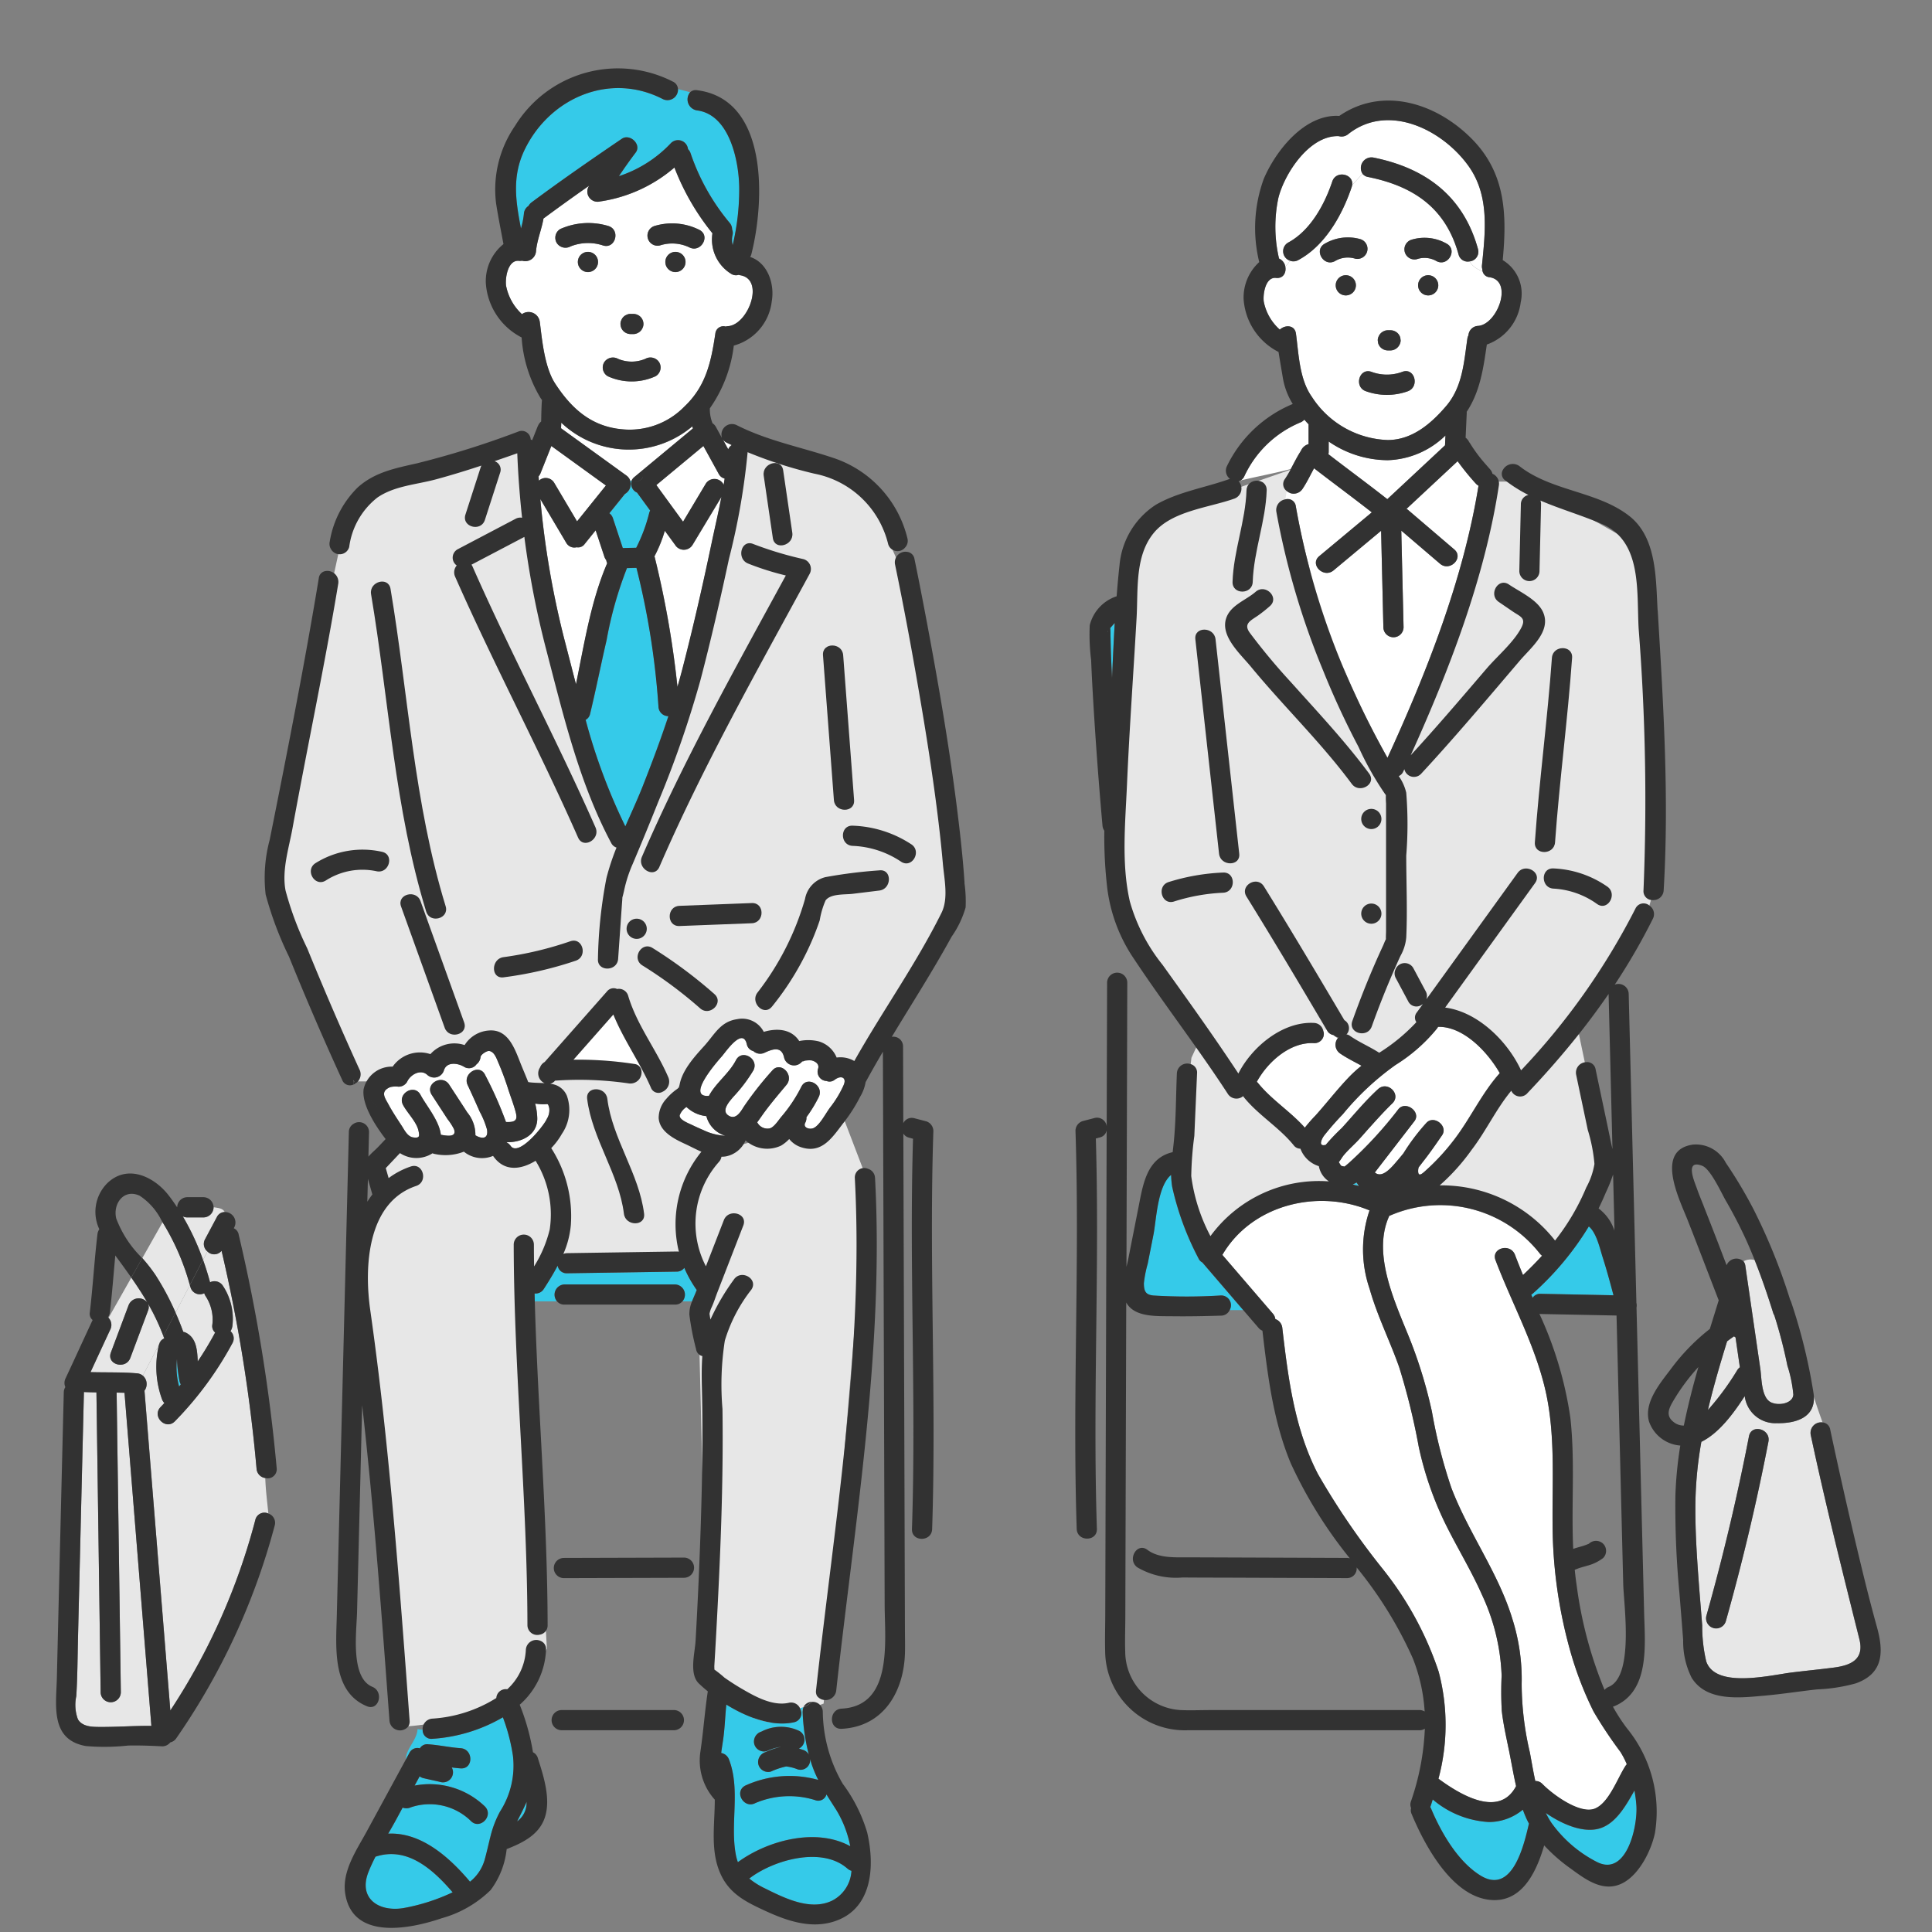<svg xmlns="http://www.w3.org/2000/svg" xmlns:xlink="http://www.w3.org/1999/xlink" width="183" height="183" viewBox="0 0 183 183">
  <rect x="0" y="0" width="183" height="183" fill="#808080" stroke="none"/>
  <defs>
    <clipPath id="clip-path">
      <rect id="長方形_383" data-name="長方形 383" width="183" height="183" transform="translate(337 3820.038)" fill="#fff" stroke="#707070" stroke-width="1" opacity="0.619"/>
    </clipPath>
    <clipPath id="clip-path-2">
      <rect id="長方形_324" data-name="長方形 324" width="172.83" height="176.153" fill="none"/>
    </clipPath>
  </defs>
  <g id="step3_illust" transform="translate(-337 -3820.038)" clip-path="url(#clip-path)">
    <g id="グループ_681" data-name="グループ 681" transform="translate(-3987.088 174.934)">
      <path id="前面オブジェクトで型抜き_2" data-name="前面オブジェクトで型抜き 2" d="M8.008,74.026h0L6.189,63.716l.934-7.929.886-1.915L0,40.982l.942-29.53,2.681-6.9L16.757,0l-.486,3.593,8.892,25.769,1.709-2.252L35.645,1.215h3.143L50.14,7.69l.989,31.494-.989,3.425-6.47,10.207,2.817,13.44-5.329,7.769a13.01,13.01,0,0,0-1.73-1.82A12.448,12.448,0,0,0,34.7,69.544a15.971,15.971,0,0,0-4.25-.5,30.262,30.262,0,0,0-5.287.5,18.318,18.318,0,0,0-5.835-1.036,12.117,12.117,0,0,0-3.057.369,16.911,16.911,0,0,0-5.739,2.994,24.991,24.991,0,0,0-2.523,2.154ZM21.091,53.268a14.848,14.848,0,0,0-5.978,1.255,8.415,8.415,0,0,0-3.35,3.844l6.3,5.7L21.1,66.705l2.825.824H28.76l4.55-4.2,4.1-6.032a42.317,42.317,0,0,0-4.658-5.083,2.258,2.258,0,0,0-1.325-.547,1.235,1.235,0,0,0-1.02.547l-6.054,3.542L21.1,53.268h-.011Z" transform="translate(4429.819 3689.509)" fill="#e7e7e7"/>
      <path id="パス_1139" data-name="パス 1139" d="M-739.37,3133.076a75.652,75.652,0,0,0,2.214,18.252,100.777,100.777,0,0,0,7.394,18.645s3.226-7.785,6.017-17.01,5.146-19.888,5.146-19.888l11.752,4.527,4.68,10.626,4.292,28.25-9.784,16.973-10.94-5.263-5.146,4.22-2.368,4.006,4.155,3.007h3.359l4.3-1.2h2.621l2.418-1.8,2.412,6.306-4.1,49.671-5.813,2.147-5.2-5.1-.845-34.285v-4.334h-14.352l-1.959,2.326,1.959,34.048a15.023,15.023,0,0,1-5.148,5.2,22.277,22.277,0,0,1-7.994,2.147l-4.348-46.767,2.236-3.717-.913-2.131,1.674-2.5h9.344l1.774,1.357,3.374-1.357,1.615-4.343-3.574-1.626-3.189-4.181-11.019,4.181h-2.769l-7.575-18.949,7.575-34.777a5.909,5.909,0,0,1,4.443-3.837C-748.268,3135.364-739.37,3133.076-739.37,3133.076Z" transform="translate(5113.051 554.07)" fill="#e7e7e7"/>
      <g id="グループ_681-2" data-name="グループ 681" transform="translate(4329.396 3651.561)">
        <g id="グループ_621" data-name="グループ 621" clip-path="url(#clip-path-2)">
          <path id="パス_655" data-name="パス 655" d="M17.159,365.1a21,21,0,0,0-1.48-3.114.8.8,0,0,1,.031.7l-1.678,4.484c-.428,1.144-2.275.645-1.843-.508l1.679-4.484a1.033,1.033,0,0,1,1.787-.232c-.474-.818-.99-1.6-1.532-2.38l-2.156,3.812a.968.968,0,0,1,.173,1.1c-.629,1.346-1.251,2.7-1.875,4.044,1.466.042,2.936-.009,4.4.115a.975.975,0,0,1,.549.216l1.548-2.976a.9.9,0,0,1,.171-.33.8.8,0,0,1,.314-.218c-.027-.075-.058-.146-.086-.22" transform="translate(-6.994 -245.005)" fill="#e7e7e7"/>
          <path id="パス_656" data-name="パス 656" d="M157.587,281.346l-3.778,4.282a34.43,34.43,0,0,1,5.761.4.746.746,0,0,1,.68.653.948.948,0,0,1,.092-.056c-.928-1.759-2-3.428-2.755-5.273" transform="translate(-104.805 -191.708)" fill="#fff"/>
          <path id="パス_657" data-name="パス 657" d="M157.643,358.324a11.241,11.241,0,0,1-1.178-2.1.881.881,0,0,1-.726.359l-10.371.157a.862.862,0,0,1-.9-.719c-.406.777-.865,1.519-1.308,2.2a.914.914,0,0,1-.877.433c.006.248.014.5.021.745h2.1a.969.969,0,0,1,.7-1.6h10.477a.968.968,0,0,1,.7,1.6h.915c.129-.334.284-.663.412-.992l.032-.082" transform="translate(-96.953 -242.592)" fill="#35cae9"/>
          <path id="パス_658" data-name="パス 658" d="M204.652,488.159c-2.023.45-4.415-.433-6.416-1.673-.118,1.12-.146,2.246-.308,3.361-.063.433-.132.836-.178,1.223a.967.967,0,0,1,.739.621c1.1,2.869.095,6.026.64,8.977a4.545,4.545,0,0,0,.2.746c2.853-2.088,7.435-3.284,10.643-1.511a10.368,10.368,0,0,0-1.3-3.4c-.325-.514-.647-1.008-.954-1.506a.805.805,0,0,1-1.092.531,8.223,8.223,0,0,0-5.64.287c-1.085.583-2.049-1.068-.965-1.651a10.1,10.1,0,0,1,6.922-.541,11,11,0,0,1-.631-1.5c-.054-.161-.1-.324-.15-.487a.907.907,0,0,1-1.171.987,4.108,4.108,0,0,0-1.094-.275,7.212,7.212,0,0,0-1.448.488.962.962,0,0,1-1.176-.668.987.987,0,0,1,.668-1.176,7.6,7.6,0,0,1,1.505-.508,4.458,4.458,0,0,0-1.389.41.962.962,0,0,1-1.176-.667.986.986,0,0,1,.667-1.176,4.022,4.022,0,0,1,3.624-.054.943.943,0,0,1-.06,1.659c.129.04.258.082.386.123a.914.914,0,0,1,.55.447,18.888,18.888,0,0,1-.586-4.073.933.933,0,0,1,.076-.422,2.709,2.709,0,0,1-.324.1.879.879,0,0,1-.566,1.323" transform="translate(-134.746 -331.49)" fill="#35cae9"/>
          <path id="パス_659" data-name="パス 659" d="M101.757,493.231a.8.8,0,0,1,.788-.385c1.031.071,2.044.3,3.075.371,1.222.084,1.228,2,0,1.912-.282-.02-.563-.052-.843-.088a.95.95,0,0,1-1.089,1.375c-.537-.132-1.081-.236-1.618-.368a.856.856,0,0,1-.333-.166l-.477.877a7.54,7.54,0,0,1,6.669,1.988c.846.893-.5,2.247-1.352,1.352a5.58,5.58,0,0,0-5.683-1.279.976.976,0,0,1-.769.025l-.6,1.111c-.246.452-.505.9-.766,1.357,3.094-.149,5.757,2.186,7.747,4.548a4.07,4.07,0,0,0,1.379-2.042c.191-.67.329-1.308.483-1.932a1.01,1.01,0,0,1,.049-.195,9.819,9.819,0,0,1,.933-2.474,8.031,8.031,0,0,0,1.222-5.291,17.752,17.752,0,0,0-.951-3.636,15.181,15.181,0,0,1-6.683,2.037.825.825,0,0,1-.916-.862,3.41,3.41,0,0,1-.49-.061c-.038,1.051-1.128,1.889-1.1,2.878l.334-.613a.838.838,0,0,1,.992-.439" transform="translate(-67.291 -334.083)" fill="#35cae9"/>
          <path id="パス_660" data-name="パス 660" d="M39.806,341.663l1.114-2.09a.828.828,0,0,1,.745-.475c-.189-.367-.622-.383-1.053-.457,0,.005,0,.01,0,.015a.967.967,0,0,1-.956.956H38.118a.917.917,0,0,1-.421-.1,23.474,23.474,0,0,1,1.914,4.113l.411-.791a.921.921,0,0,1-.216-1.167" transform="translate(-25.687 -230.749)" fill="#e7e7e7"/>
          <path id="パス_661" data-name="パス 661" d="M37.4,373.121a.96.96,0,0,1-.83-.9,147.5,147.5,0,0,0-3.313-20.623.9.9,0,0,1-1.341.062l-.412.791c.245.685.463,1.378.651,2.073,0,.018,0,.034.009.052a.943.943,0,0,1,1.226.34,5.679,5.679,0,0,1,.9,3.757,1.269,1.269,0,0,1-.184.534.914.914,0,0,1,.18,1.134,32.769,32.769,0,0,1-5.449,7.4c-.862.881-2.212-.472-1.352-1.352.121-.125.238-.253.357-.379a1,1,0,0,1-.225-.361,8.962,8.962,0,0,1-.294-5.137c.006-.027.018-.047.025-.073l-1.548,2.976a1.06,1.06,0,0,1,.159,1.428v.006l.326,4.033Q27.34,382.01,28.4,395.136a60.677,60.677,0,0,0,8.05-18.046.882.882,0,0,1,1.236-.608c-.108-1.111-.26-2.253-.291-3.362" transform="translate(-17.575 -239.576)" fill="#e7e7e7"/>
          <path id="パス_662" data-name="パス 662" d="M150.655,6.971c-5.005-2.581-10.694-.124-13.073,4.78-1.241,2.558-.845,4.932-.357,7.483a7.741,7.741,0,0,0,.278-1.4.945.945,0,0,1,.435-.739,1.01,1.01,0,0,1,.294-.341c2.8-2.079,5.668-4.067,8.553-6.025.761-.517,1.885.542,1.308,1.308q-.826,1.094-1.59,2.237a11.822,11.822,0,0,0,4.936-3.14.949.949,0,0,1,1.608.579.974.974,0,0,1,.24.383,20.532,20.532,0,0,0,3.709,6.595.96.96,0,0,1,.235.618.939.939,0,0,1,.034.574,1.834,1.834,0,0,0,.021.913,22.842,22.842,0,0,0,.619-5.3c-.006-2.531-.873-7.055-4-7.453a1.055,1.055,0,0,1-.658-1.72c-.381-.106-.763-.2-1.145-.3a1,1,0,0,1-1.442.949" transform="translate(-93.184 -4.041)" fill="#35cae9"/>
          <path id="パス_663" data-name="パス 663" d="M35.854,383.7a7.014,7.014,0,0,0,.2,2.6l.161-.2a.948.948,0,0,1-.126-.314,13.489,13.489,0,0,1-.24-2.094" transform="translate(-24.402 -261.453)" fill="#35cae9"/>
          <path id="パス_664" data-name="パス 664" d="M144.675,54.336a7.233,7.233,0,0,0,5.974-2.148c2.045-1.934,2.523-4.229,2.927-6.906a.768.768,0,0,1,.977-.668,1.049,1.049,0,0,1,.218-.037c1.922-.126,3.544-4.466,1.139-4.828a1.03,1.03,0,0,1-.127-.032.85.85,0,0,1-.733-.113,3.813,3.813,0,0,1-1.749-3.825,22.954,22.954,0,0,1-3.6-6.229,13.889,13.889,0,0,1-7.056,3.216.968.968,0,0,1-1.079-1.4c.018-.032.038-.062.056-.094q-2.182,1.527-4.325,3.109c-.176,1.053-.621,2.059-.708,3.119a1.018,1.018,0,0,1-1.319.875.936.936,0,0,1-.292.015c-1.03-.113-1.316,1.537-1.229,2.334a4.948,4.948,0,0,0,1.509,2.717,1.068,1.068,0,0,1,1.684.7c.208,1.55.416,4.277,1.459,5.875,1.527,2.342,3.383,4.039,6.273,4.327m-3.165-14.89a.956.956,0,0,1,0-1.912.956.956,0,0,1,0,1.912m8.287,0a.956.956,0,0,1,0-1.912.956.956,0,0,1,0,1.912m-1.992-4.361a5.751,5.751,0,0,1,4.264.366c1.092.571.124,2.22-.965,1.651a3.768,3.768,0,0,0-2.791-.174.957.957,0,0,1-.508-1.843M144.674,44a.981.981,0,0,1,.873-.588h.265a.993.993,0,0,1,.676.28.966.966,0,0,1,.28.676.722.722,0,0,1-.083.368.861.861,0,0,1-.5.505.722.722,0,0,1-.368.082h-.265a.993.993,0,0,1-.676-.28.966.966,0,0,1-.28-.676.722.722,0,0,1,.083-.368m2.281,3.664a.98.98,0,0,1,1.308.343.963.963,0,0,1-.343,1.308,5.456,5.456,0,0,1-4.537,0,.962.962,0,0,1-.343-1.308.99.99,0,0,1,1.308-.343,3.292,3.292,0,0,0,2.607,0m-8.067-12.293a6.54,6.54,0,0,1,4.556-.285c1.172.366.669,2.211-.508,1.843a4.5,4.5,0,0,0-3.082.092.98.98,0,0,1-1.308-.343.963.963,0,0,1,.343-1.308" transform="translate(-91.127 -20.135)" fill="#fff"/>
          <path id="パス_665" data-name="パス 665" d="M92.991,531.2c-.242.477-.469.959-.663,1.45-.985,2.491.952,3.795,3.295,3.42a18.556,18.556,0,0,0,4.453-1.392q.114-.051.227-.1c-1.871-2.183-4.317-4.377-7.312-3.373" transform="translate(-62.733 -361.787)" fill="#35cae9"/>
          <path id="パス_666" data-name="パス 666" d="M12.723,422.155q-1.152-14.249-2.3-28.5-.372-.012-.745-.018.021,1.512.042,3.024l.356,25.349a.956.956,0,0,1-1.912,0q-.026-1.838-.051-3.676l-.347-24.717c-.4-.006-.791-.015-1.186-.035,0,.01,0,.018,0,.029q-.28,11.6-.559,23.2c-.045,1.859-.048,3.724-.163,5.581a3.9,3.9,0,0,0,.158,2.2c.427.687,1.283.709,2.034.715,1.647.012,3.276-.118,4.921-.1l-.247-3.049" transform="translate(-3.938 -268.187)" fill="#e7e7e7"/>
          <path id="パス_667" data-name="パス 667" d="M27.566,343.108l-1.923,3.4a15.293,15.293,0,0,1,1.233,1.576,25.2,25.2,0,0,1,1.918,3.585l1.357-2.608a22.683,22.683,0,0,0-2.585-5.952" transform="translate(-17.473 -233.793)" fill="#e7e7e7"/>
          <path id="パス_668" data-name="パス 668" d="M39.006,365.617a4.028,4.028,0,0,0-.635-2.793.967.967,0,0,1-.119-.264.917.917,0,0,1-1.308-.585c-.017-.062-.036-.124-.054-.186L35.533,364.4q.393.9.731,1.816a1.02,1.02,0,0,1,.28.095c.962.5,1.045,1.634,1.09,2.706q.877-1.3,1.629-2.7c.007-.012.015-.02.022-.032a.794.794,0,0,1-.279-.671" transform="translate(-24.212 -246.523)" fill="#e7e7e7"/>
          <path id="パス_669" data-name="パス 669" d="M199.018,110.807c-.166-.081-.334-.158-.5-.241a.878.878,0,0,1-.372-.341l.538.979a.9.9,0,0,1,.333-.4" transform="translate(-135.016 -75.107)" fill="#fff"/>
          <path id="パス_670" data-name="パス 670" d="M181.525,132.033a.969.969,0,0,1-1.651,0L178.9,130.7a13.208,13.208,0,0,1-.985,2.427,1.051,1.051,0,0,1,.042.128,90.3,90.3,0,0,1,2.139,12.235c.166-.576.327-1.155.478-1.738,1.013-3.916,1.913-7.862,2.743-11.82.306-1.46.656-2.947.944-4.442l-2.736,4.547" transform="translate(-121.229 -86.869)" fill="#fff"/>
          <path id="パス_671" data-name="パス 671" d="M164.364,161.732A73.786,73.786,0,0,0,162.28,148.6l-.9.021a36.27,36.27,0,0,0-1.931,6.826c-.538,2.319-1,4.655-1.559,6.97a.849.849,0,0,1-.426.579,55.645,55.645,0,0,0,3.761,10.088c.562-1.27,1.146-2.529,1.641-3.786.869-2.208,1.7-4.414,2.435-6.652a.939.939,0,0,1-.938-.918" transform="translate(-107.296 -101.258)" fill="#35cae9"/>
          <path id="パス_672" data-name="パス 672" d="M178.466,116.025,181,119.5l2.158-3.586a.972.972,0,0,1,1.69.087q.049-.294.092-.589a.856.856,0,0,1-.564-.447l-1.45-2.637-4.457,3.7" transform="translate(-121.606 -76.538)" fill="#fff"/>
          <path id="パス_673" data-name="パス 673" d="M157.088,110.573l5.552-4.609c0-.008-.008-.015-.011-.023-.021-.055-.035-.114-.054-.17a9.32,9.32,0,0,1-12.409-.349c0,.175-.014.35-.022.526l6.189,4.476a.979.979,0,0,1,.362.481c.039,0,.082.011.128.019a.9.9,0,0,1,.265-.351" transform="translate(-102.307 -71.834)" fill="#fff"/>
          <path id="パス_674" data-name="パス 674" d="M166.613,122.651c-.046-.008-.088-.015-.128-.019a1.079,1.079,0,0,1-.5,1.269l-1.47,1.827a.947.947,0,0,1,.34.48l.931,2.817,1.277-.03c.011-.023.017-.045.03-.068a15.372,15.372,0,0,0,1.2-3.248,1.049,1.049,0,0,1,.086-.207l-1.243-1.7a.921.921,0,0,1-.516-1.117" transform="translate(-112.098 -83.561)" fill="#35cae9"/>
          <path id="パス_675" data-name="パス 675" d="M144.682,112.363l-1.023,2.571a1.027,1.027,0,0,1-.185.3c.009.138.021.277.031.414a.933.933,0,0,1,1.45.2l2.164,3.651,2.734-3.4-5.17-3.739" transform="translate(-97.762 -76.564)" fill="#fff"/>
          <path id="パス_676" data-name="パス 676" d="M137.776,309.281a1.536,1.536,0,0,0,.231-1.057c-.141-.487-.085-.327-.614-.337a6.32,6.32,0,0,1-.716-.063,6.12,6.12,0,0,1,.2,1.412c0,1.563-1.489,2.278-2.889,2.242,0,.008-.005.017-.009.025a.974.974,0,0,1,.372.323c.755,1.091,3.166-1.924,3.428-2.545" transform="translate(-91.291 -209.751)" fill="#fff"/>
          <path id="パス_677" data-name="パス 677" d="M187.934,309.711a3.184,3.184,0,0,1-1.883-.865,1.594,1.594,0,0,0-.646.782c-.062.426.817.748,1.175.922.456.221.924.419,1.385.628a5.446,5.446,0,0,0,1.765.393,2.629,2.629,0,0,1-1.8-1.86" transform="translate(-126.332 -210.447)" fill="#fff"/>
          <path id="パス_678" data-name="パス 678" d="M150.327,134.2a1.016,1.016,0,0,1-.088-.294.989.989,0,0,1-.177-.322l-.828-2.5-1.039,1.292a.76.76,0,0,1-.763.309.877.877,0,0,1-.99-.432l-2.448-4.132a84.286,84.286,0,0,0,2.361,13.618c.338,1.3.672,2.611,1.016,3.929.79-3.853,1.415-7.888,2.956-11.464" transform="translate(-98.117 -87.296)" fill="#fff"/>
          <path id="パス_679" data-name="パス 679" d="M207.623,534.772c1.848.917,4.3,2.147,6.356,1.15A3.371,3.371,0,0,0,215.8,533.1a.989.989,0,0,1-.382-.214c-2.392-2.122-6.983-.834-9.294.945a7.212,7.212,0,0,0,1.5.94" transform="translate(-140.454 -362.356)" fill="#35cae9"/>
          <path id="パス_680" data-name="パス 680" d="M204.285,292.324a.763.763,0,0,1-.779.122.881.881,0,0,1-.8-1.163c.141-.443-.252-.7-.628-.789a2.947,2.947,0,0,0-.633.027.476.476,0,0,1-.244.068.97.97,0,0,1-1.7-.31c-.212-1.051-.908-.96-1.85-.515a.967.967,0,0,1-1.079-.15.833.833,0,0,1-.616-.654c-.393-1.645-2,.732-2.351,1.133s-3.5,3.933-1.24,3.765c.666-1.24,1.911-2.123,2.562-3.383.566-1.094,2.215-.126,1.65.965a14.766,14.766,0,0,1-1.912,2.519c-.355.426-1.223,1.34-.377,1.8.66.356,1.1-.423,1.369-.856a32.038,32.038,0,0,1,2.7-3.438c.789-.946,2.134.413,1.352,1.352-.685.821-1.383,1.639-2.021,2.5-.262.352-.5.711-.746,1.041,0,.005.006.009.008.014a1.086,1.086,0,0,0,1.177.563c.414-.108.833-.783,1.1-1.1a14,14,0,0,0,1.89-2.836c.538-1.107,2.186-.137,1.651.965a12.835,12.835,0,0,1-1.167,1.915.952.952,0,0,1-.112.528c-.239.454.4.663.769.508.614-.258,1.193-1.457,1.615-1.993a10.029,10.029,0,0,0,1.247-2.065c.328-.7-.195-1-.833-.526" transform="translate(-130.525 -196.507)" fill="#fff"/>
          <path id="パス_681" data-name="パス 681" d="M137.075,517.3a2.17,2.17,0,0,0,.9-1.794c0-.019,0-.038,0-.056-.267.618-.583,1.22-.9,1.85" transform="translate(-93.403 -351.224)" fill="#35cae9"/>
          <path id="パス_682" data-name="パス 682" d="M106.587,297.93q-.553-1.266-1.141-2.518c-.519-1.109,1.13-2.078,1.651-.965a35.816,35.816,0,0,1,1.974,4.454c1.22.065,1.083-.426.787-1.4-.175-.575-.393-1.137-.575-1.71a26.847,26.847,0,0,0-.942-2.532c-.157-.363-.377-1.041-.878-1.083-.215-.018-.775.328-.8.576a.98.98,0,0,1-.382.685.872.872,0,0,1-1.191.231c-.574-.345-1.625-.5-1.891.332a.969.969,0,0,1-1.6.422c-.642-.558-1.6.02-1.885.664a.932.932,0,0,1-.825.473,2.2,2.2,0,0,0-.782.041c-.989.415-.487,1.032-.17,1.624.368.686.817,1.362,1.243,2.013.272.415.561,1.057,1.118,1.129.617.079.6-.127.486-.648-.179-.824-1.06-1.674-1.456-2.419-.578-1.087,1.073-2.051,1.651-.965.527.992,1.782,2.45,1.925,3.781.509.083,1.54.3,1.244-.537a5.572,5.572,0,0,0-.606-.942l-1.5-2.307c-.674-1.035.982-1.992,1.651-.965.572.879,1.149,1.755,1.717,2.636a3.308,3.308,0,0,1,.767,2.161c.606.368,1.253.377,1.1-.544a7.993,7.993,0,0,0-.688-1.688" transform="translate(-66.452 -199.088)" fill="#fff"/>
          <path id="パス_683" data-name="パス 683" d="M88.454,301.276a1.109,1.109,0,0,0,.169-.088c-.061-.1-.116-.213-.169-.326Z" transform="translate(-60.272 -205.007)" fill="#323232"/>
          <path id="パス_684" data-name="パス 684" d="M70.959,196.738q-2.6-5.7-4.962-11.506a30.225,30.225,0,0,1-2.061-5.5c-.357-1.95.32-4,.667-5.908,1.406-7.725,3.048-15.412,4.331-23.159a1.047,1.047,0,0,0-1.351-1.145l-.391,1.222.391-1.222a.763.763,0,0,0-.493.637c-1.37,8.275-3,16.545-4.648,24.768a13.863,13.863,0,0,0-.388,5.193,32.757,32.757,0,0,0,2.215,5.9q2.39,5.9,5.04,11.68a.779.779,0,0,0,1.073.418v-.414a4.007,4.007,0,0,1-.313-1.034,4.007,4.007,0,0,0,.313,1.034v0c.052.113.108.222.168.326a1.011,1.011,0,0,0,.41-1.295" transform="translate(-42.2 -101.852)" fill="#323232"/>
          <path id="パス_685" data-name="パス 685" d="M76.2,233.618c-1.042.649-.083,2.3.965,1.651a6.409,6.409,0,0,1,4.811-.879c1.2.254,1.713-1.588.508-1.843a8.4,8.4,0,0,0-6.284,1.071" transform="translate(-51.616 -158.322)" fill="#323232"/>
          <path id="パス_686" data-name="パス 686" d="M100.689,183.382c-3-9.758-3.536-20.04-5.22-30.058-.2-1.211-2.046-.7-1.843.508,1.685,10.018,2.223,20.3,5.22,30.058.36,1.172,2.206.673,1.843-.508" transform="translate(-63.786 -104.003)" fill="#323232"/>
          <path id="パス_687" data-name="パス 687" d="M106.58,258.239c.413,1.149,2.261.653,1.843-.508l-4.132-11.488c-.413-1.149-2.261-.653-1.843.508l4.132,11.488" transform="translate(-69.767 -167.345)" fill="#323232"/>
          <path id="パス_688" data-name="パス 688" d="M157.883,304.476c.466,3.787,3.018,7.111,3.481,10.879.148,1.205,2.062,1.22,1.912,0-.465-3.787-3.018-7.111-3.481-10.879-.148-1.205-2.062-1.22-1.912,0" transform="translate(-107.575 -206.849)" fill="#323232"/>
          <path id="パス_689" data-name="パス 689" d="M30.652,378.653l.172-.33a.894.894,0,0,0-.172.33" transform="translate(-20.886 -257.788)" fill="#323232"/>
          <path id="パス_690" data-name="パス 690" d="M20.112,360.849c.062.642.11,1.274.11,1.882,0-.608-.048-1.24-.11-1.882a.882.882,0,0,0-1.236.608,60.676,60.676,0,0,1-8.05,18.046Q9.765,366.376,8.7,353.25q-.163-2.016-.326-4.033s0,0,0-.006a1.061,1.061,0,0,0-.159-1.428L7.6,348.965l.615-1.183a.974.974,0,0,0-.549-.216c-1.462-.124-2.932-.074-4.4-.115q.936-2.023,1.875-4.044a.968.968,0,0,0-.174-1.1l-1.026,1.813,1.026-1.813c-.015-.017-.029-.035-.046-.05a1,1,0,0,0,.179-.466c.213-1.791.345-3.589.513-5.384.518.7,1.024,1.393,1.509,2.089l1.042-1.843a10.318,10.318,0,0,1-2.459-3.746c-.342-1.366.692-2.869,2.219-2.161a6.012,6.012,0,0,1,2.087,2.385c.026.041.049.082.075.124l.29-.513-.29.513a22.69,22.69,0,0,1,2.585,5.952l1.246-2.4a23.481,23.481,0,0,0-1.914-4.112.915.915,0,0,0,.421.1h1.541a.967.967,0,0,0,.956-.956c0-.005,0-.01,0-.015a1.333,1.333,0,0,1-.758-.327,1.333,1.333,0,0,0,.758.327.971.971,0,0,0-.954-.941H12.432a.967.967,0,0,0-.956.956.086.086,0,0,1,0,.009c-.261-.393-.531-.779-.82-1.151-1.372-1.762-3.864-2.961-5.768-1.173A3.841,3.841,0,0,0,4.1,333.92a1,1,0,0,0-.177.463c-.293,2.466-.431,4.946-.724,7.412a.755.755,0,0,0,.266.721c-.861,1.844-1.707,3.7-2.569,5.541a.957.957,0,0,0-.014.815.937.937,0,0,0-.149.5Q.4,362.877.079,376.386c-.064,2.652-.657,5.885,2.754,6.487a20.7,20.7,0,0,0,4-.049c1.077-.02,2.158.017,3.233.074a.947.947,0,0,0,.75-.37.933.933,0,0,0,.585-.409,64.114,64.114,0,0,0,9.317-20.155.924.924,0,0,0-.608-1.116m-16,20.214c-.751-.006-1.607-.028-2.034-.715a3.9,3.9,0,0,1-.158-2.2c.115-1.856.119-3.722.163-5.581q.279-11.6.559-23.2c0-.01,0-.018,0-.028.4.02.79.029,1.186.035l.347,24.718.052,3.676a.956.956,0,0,0,1.912,0q-.178-12.675-.356-25.349-.021-1.512-.042-3.025.373.006.745.018,1.152,14.249,2.3,28.5.123,1.525.246,3.049c-1.645-.014-3.274.116-4.921.1" transform="translate(0 -223.942)" fill="#323232"/>
          <path id="パス_691" data-name="パス 691" d="M17.844,358.232l-1.678,4.484c-.432,1.154,1.415,1.652,1.843.508l1.679-4.484a.8.8,0,0,0-.031-.7,20.992,20.992,0,0,1,1.48,3.114l1.156-2.221a25.233,25.233,0,0,0-1.918-3.585,15.3,15.3,0,0,0-1.233-1.576L18.1,355.62c.542.778,1.059,1.562,1.532,2.38a1.033,1.033,0,0,0-1.787.232" transform="translate(-10.971 -241.063)" fill="#323232"/>
          <path id="パス_692" data-name="パス 692" d="M33.045,356.854a.917.917,0,0,0,1.308.584.977.977,0,0,0,.119.264,4.027,4.027,0,0,1,.635,2.793.8.8,0,0,0,.279.671c-.007.011-.015.02-.021.032a31.475,31.475,0,0,1-1.629,2.7c-.046-1.072-.129-2.2-1.091-2.706a1,1,0,0,0-.28-.095q-.336-.921-.731-1.816L30.479,361.5c.028.074.059.145.086.22a.788.788,0,0,0-.314.219l-.172.33c-.008.025-.019.046-.025.073a8.962,8.962,0,0,0,.294,5.137,1,1,0,0,0,.225.361c-.119.126-.236.254-.357.379-.861.88.49,2.233,1.352,1.352a32.756,32.756,0,0,0,5.449-7.4.913.913,0,0,0-.18-1.134,1.269,1.269,0,0,0,.184-.534,5.679,5.679,0,0,0-.9-3.757.943.943,0,0,0-1.226-.34c0-.017,0-.034-.009-.052-.187-.7-.406-1.388-.651-2.073l-1.246,2.4c.018.062.037.124.054.186m-1.075,9.4a7.028,7.028,0,0,1-.2-2.6,13.555,13.555,0,0,0,.24,2.094.937.937,0,0,0,.126.314l-.162.2" transform="translate(-20.313 -241.4)" fill="#323232"/>
          <path id="パス_693" data-name="パス 693" d="M47.243,342.219a.815.815,0,0,0-.468-.61l.05-.093a.992.992,0,0,0-.906-1.44,1.047,1.047,0,0,1,.1.491,1.047,1.047,0,0,0-.1-.491.828.828,0,0,0-.745.475l-1.114,2.09a.921.921,0,0,0,.216,1.167l.527-1.013-.527,1.013a.9.9,0,0,0,1.341-.062,147.46,147.46,0,0,1,3.313,20.624.959.959,0,0,0,.83.9,10.45,10.45,0,0,1,.083-1.765,10.45,10.45,0,0,0-.083,1.765.859.859,0,0,0,1.082-.9,157.764,157.764,0,0,0-3.6-22.15" transform="translate(-29.939 -231.727)" fill="#323232"/>
          <path id="パス_694" data-name="パス 694" d="M231.516,327.964a.929.929,0,0,0-.671-.868c.029.493.031.973.031,1.405,0-.432,0-.912-.031-1.405a.893.893,0,0,0-1.241.868c.864,16.316-1.9,32.4-3.676,48.555a.834.834,0,0,0,.1.518,3.928,3.928,0,0,0,.391-.745,3.928,3.928,0,0,1-.391.745,1.022,1.022,0,0,0,1.816-.518c1.778-16.158,4.54-32.239,3.676-48.555" transform="translate(-153.943 -222.847)" fill="#323232"/>
          <path id="パス_695" data-name="パス 695" d="M104.121,478.516a.91.91,0,0,0-.466-.563,21.315,21.315,0,0,0-1.255-4.5,7.319,7.319,0,0,0,2.493-5.205.82.82,0,0,0-.506-.836,1.986,1.986,0,0,1,.122,1.283,1.986,1.986,0,0,0-.122-1.283.987.987,0,0,0-1.406.836,5.378,5.378,0,0,1-1.763,3.741.894.894,0,0,0-1.036.829,12.923,12.923,0,0,1-6.06,1.952.984.984,0,0,0-.917,1.05,3.83,3.83,0,0,0,1.108-.115v0a3.83,3.83,0,0,1-1.108.115.825.825,0,0,0,.917.862,15.18,15.18,0,0,0,6.683-2.037,17.772,17.772,0,0,1,.951,3.636,8.031,8.031,0,0,1-1.222,5.291,9.834,9.834,0,0,0-.933,2.474,1.035,1.035,0,0,0-.049.195c-.155.624-.293,1.262-.483,1.932a4.07,4.07,0,0,1-1.379,2.042c-1.99-2.362-4.653-4.7-7.747-4.548.261-.453.52-.905.766-1.357l.6-1.111a.977.977,0,0,0,.769-.025,5.578,5.578,0,0,1,5.683,1.279c.847.895,2.2-.458,1.352-1.352a7.54,7.54,0,0,0-6.669-1.988l.477-.877a.858.858,0,0,0,.333.166c.537.132,1.081.236,1.618.368a.949.949,0,0,0,1.088-1.375c.28.036.561.069.843.088,1.228.085,1.223-1.827,0-1.912-1.03-.072-2.044-.3-3.075-.371a.8.8,0,0,0-.788.386.838.838,0,0,0-.992.439l-.334.613a1.348,1.348,0,0,0,.145.572,1.348,1.348,0,0,1-.145-.572L87.9,485.473c-.953,1.752-2.35,3.751-2.031,5.854.681,4.5,6.217,3.352,9.146,2.349a10.694,10.694,0,0,0,4.631-2.668,7.86,7.86,0,0,0,1.518-3.88c1.537-.6,3.122-1.375,3.642-3.072.538-1.756-.16-3.874-.686-5.542m-8.3,12.812a18.564,18.564,0,0,1-4.453,1.393c-2.342.374-4.28-.93-3.295-3.42.194-.491.421-.973.663-1.45,2.995-1,5.44,1.19,7.312,3.373-.076.035-.151.07-.227.1m6.33-6.817c.318-.63.635-1.232.9-1.85,0,.019,0,.038,0,.056a2.169,2.169,0,0,1-.9,1.794" transform="translate(-58.48 -318.438)" fill="#323232"/>
          <path id="パス_696" data-name="パス 696" d="M170.652,254.772a.956.956,0,0,0,0-1.912.956.956,0,0,0,0,1.912" transform="translate(-115.653 -172.298)" fill="#323232"/>
          <path id="パス_697" data-name="パス 697" d="M137.441,259.444a32.988,32.988,0,0,1-6.331,1.507c-1.2.159-1.218,2.072,0,1.912a35.407,35.407,0,0,0,6.839-1.575c1.158-.395.661-2.242-.508-1.843" transform="translate(-88.72 -176.747)" fill="#323232"/>
          <path id="パス_698" data-name="パス 698" d="M230.956,186.277q-.517-6.863-1.034-13.726c-.092-1.219-2-1.229-1.912,0q.517,6.863,1.034,13.726c.092,1.219,2,1.229,1.912,0" transform="translate(-155.364 -116.95)" fill="#323232"/>
          <path id="パス_699" data-name="パス 699" d="M240.42,226.968a10.762,10.762,0,0,0-5.551-1.763c-1.23-.05-1.228,1.862,0,1.912a8.835,8.835,0,0,1,4.586,1.5c1.03.679,1.989-.976.965-1.651" transform="translate(-159.411 -153.453)" fill="#323232"/>
          <path id="パス_700" data-name="パス 700" d="M209.47,251.381a26.671,26.671,0,0,0,3.879-6.466c.235-.565.454-1.136.647-1.716a7.779,7.779,0,0,1,.555-1.882c.494-.654,1.823-.529,2.562-.62l2.523-.309c1.206-.148,1.22-2.061,0-1.912a45.374,45.374,0,0,0-5.11.642,2.594,2.594,0,0,0-1.924,2.065,26.226,26.226,0,0,1-4.485,8.845c-.762.951.582,2.312,1.352,1.352" transform="translate(-141.657 -162.491)" fill="#323232"/>
          <path id="パス_701" data-name="パス 701" d="M142.823,175.121c-.113-1.7-.282-3.4-.478-5.088-.8-6.946-2-13.849-3.305-20.715-.309-1.62-.624-3.239-.959-4.854a.8.8,0,0,0-.761-.685l.811,2.505-.811-2.505a1.006,1.006,0,0,0-1.082,1.193c.846,4.069,1.6,8.158,2.3,12.253.627,3.653,1.208,7.316,1.675,10.993.215,1.695.408,3.393.557,5.1.133,1.508.548,3.3-.138,4.677-2.413,4.853-5.594,9.295-8.25,14.018a2.611,2.611,0,0,0-1.673-.329,2.635,2.635,0,0,0-1.7-1.533,4.224,4.224,0,0,0-1.845-.029c-.706-1.1-2.018-1.267-3.359-.871a2.3,2.3,0,0,0-2.527-1.2c-1.593.232-2.122,1.441-3.114,2.536-.919,1.015-2.235,2.432-2.368,3.946a5.29,5.29,0,0,0-1.214,1.054,3.041,3.041,0,0,0,.326.4,3.041,3.041,0,0,1-.326-.4,2.671,2.671,0,0,0-.731,1.835c.091,1.274,1.457,1.963,2.475,2.433.5.229,1.025.514,1.572.751a10.839,10.839,0,0,0-2.133,9.467,1.035,1.035,0,0,0-.206-.017l-10.371.156a.979.979,0,0,0-.368.076,8.675,8.675,0,0,0,.71-2.725,11.911,11.911,0,0,0-1.856-7.3,6.708,6.708,0,0,0,1.012-1.355,4.007,4.007,0,0,0,.469-3.608,1.849,1.849,0,0,0-1.584-1.127.875.875,0,0,0,.448-.282l.014-.017a32.456,32.456,0,0,1,7,.262,1.058,1.058,0,0,0,1.188-1.19c-.242.166-.382.388-.813.172.431.216.571-.006.813-.172a.746.746,0,0,0-.68-.653,34.427,34.427,0,0,0-5.761-.4l3.778-4.282c.75,1.845,1.827,3.514,2.755,5.274a.756.756,0,0,1,.368-.09.756.756,0,0,0-.368.09c.283.537.554,1.081.8,1.643a.762.762,0,0,0,1.1.4,13.21,13.21,0,0,1-.569-1.5,13.21,13.21,0,0,0,.569,1.5,1.05,1.05,0,0,0,.553-1.368c-1.141-2.653-2.968-4.925-3.8-7.713a.912.912,0,0,0-1.05-.656.8.8,0,0,0-.965.234l-5.9,6.683a.962.962,0,0,0-.438.513,1.01,1.01,0,0,0,.433,1.489c-.521-.033-1.062-.024-1.55-.1-.227-.575-.463-1.124-.659-1.607-.566-1.395-1.163-3.414-3.031-3.283a2.954,2.954,0,0,0-2.336,1.384,3.04,3.04,0,0,0-3.241.857,3.147,3.147,0,0,0-3.576,1.185A2.721,2.721,0,0,0,85.9,194.7a2.315,2.315,0,0,0-.012.42c.483.482,1.049.923,1.615,1.49-.566-.566-1.133-1.007-1.615-1.49.067,1.359,1.185,3.1,2.1,4.285l-.672.711c-.276.293-.67.61-.958.955l.058-2.328a.942.942,0,0,0-1.469-.779v0a.891.891,0,0,0-.442.779q-.571,22.894-1.142,45.787c-.075,3-.478,7.228,2.856,8.6,1.136.469,1.632-1.38.508-1.843-2.1-.865-1.491-5.214-1.445-7.1q.142-5.7.284-11.4l.2-8.168c.005.045.011.09.016.135,1.111,9.892,1.838,19.824,2.571,29.749a1,1,0,0,0,1.8.509,5.507,5.507,0,0,1-.749-.425,5.507,5.507,0,0,0,.749.425.864.864,0,0,0,.108-.509c-.667-9.028-1.332-18.059-2.279-27.062-.417-3.961-.893-7.915-1.454-11.858-.572-4.02-.311-10.177,4.352-11.737,1.161-.388.663-2.235-.508-1.843a7.463,7.463,0,0,0-2.1,1.1l-.27-.945,1.343-1.422a2.833,2.833,0,0,0,3.083.017.974.974,0,0,0,.237.07A4.786,4.786,0,0,0,95.4,200.6a2.714,2.714,0,0,0,2.765.4s0,.007.006.01c1.053,1.522,2.64,1.3,4.022.454a9.645,9.645,0,0,1,1.336,6.512,11.81,11.81,0,0,1-1.481,3.494q-.013-1.029-.016-2.059a.956.956,0,0,0-1.912,0c.022,12.025,1.279,24.009,1.3,36.034a.928.928,0,0,0,1.148.906,1.221,1.221,0,0,1,.224-.671,1.221,1.221,0,0,0-.224.671.88.88,0,0,0,.764-.906c-.019-10.236-.93-20.441-1.215-30.668h0c-.007-.248-.015-.5-.021-.745a.914.914,0,0,0,.877-.433c.443-.681.9-1.423,1.308-2.2a.861.861,0,0,0,.9.719l10.371-.156a.883.883,0,0,0,.726-.359,11.228,11.228,0,0,0,1.178,2.1l-.032.083c-.127.329-.282.658-.412.992h0a3.023,3.023,0,0,0-.254,1.26,25.186,25.186,0,0,0,.636,3.266.789.789,0,0,0,.592.661c-.079,1.043-.063,2.1-.038,3.135.105,4.231.029,8.464-.106,12.693q-.177,5.564-.494,11.122c-.065,1.172-.632,3.159.309,4.058.258.247.543.5.847.746-.288,1.9-.42,3.81-.7,5.707a5.548,5.548,0,0,0,1.315,4.5c.015.019.032.032.047.049,0,2.47-.484,5.03.664,7.286.881,1.732,2.441,2.477,4.133,3.256,1.954.9,4.141,1.668,6.3,1.06,3.837-1.081,4.1-5.238,3.335-8.5a14.776,14.776,0,0,0-2.314-4.607,13.859,13.859,0,0,1-1.888-6.834.95.95,0,0,0-1.033-.919,2.608,2.608,0,0,1-.8.5.937.937,0,0,0-.076.422,18.872,18.872,0,0,0,.586,4.073.917.917,0,0,0-.55-.448l-.386-.123a.943.943,0,0,0,.059-1.658,4.022,4.022,0,0,0-3.624.054.986.986,0,0,0-.667,1.176.962.962,0,0,0,1.176.668,4.465,4.465,0,0,1,1.389-.411,7.621,7.621,0,0,0-1.505.508.987.987,0,0,0-.667,1.176.962.962,0,0,0,1.176.667,7.189,7.189,0,0,1,1.449-.487,4.1,4.1,0,0,1,1.094.275.907.907,0,0,0,1.171-.987c.048.163.1.326.15.487a10.953,10.953,0,0,0,.631,1.5,10.1,10.1,0,0,0-6.922.541c-1.084.583-.119,2.234.965,1.651a8.225,8.225,0,0,1,5.64-.286.806.806,0,0,0,1.091-.531c.307.5.629.992.954,1.506a10.373,10.373,0,0,1,1.3,3.4c-3.209-1.773-7.79-.577-10.644,1.511a4.571,4.571,0,0,1-.2-.746c-.545-2.951.462-6.109-.64-8.977a.966.966,0,0,0-.739-.622c.047-.386.115-.79.178-1.222.162-1.115.191-2.24.308-3.36,2,1.24,4.394,2.122,6.416,1.673a.879.879,0,0,0,.566-1.323,3.42,3.42,0,0,1-1.5.01,3.42,3.42,0,0,0,1.5-.01.934.934,0,0,0-1.075-.52c-1.5.333-3.139-.573-4.39-1.3-.581-.336-1.145-.7-1.695-1.086a10.639,10.639,0,0,0-.952-.762c0-.143-.011-.288-.007-.353q.091-1.478.171-2.957c.389-7.115.7-14.253.6-21.38a27.115,27.115,0,0,1,.223-6.466,14.645,14.645,0,0,1,2.509-4.826c.7-1.019-.96-1.976-1.65-.965a21.163,21.163,0,0,0-2.222,3.794c-.034-.182-.061-.363-.089-.544a2.881,2.881,0,0,1,.163-.534c.232-.477.391-1.008.583-1.5l2.457-6.334c.445-1.148-1.4-1.645-1.843-.508l-1.7,4.374a8.781,8.781,0,0,1,1.246-9.9.97.97,0,0,0,.227-.477,2.707,2.707,0,0,0,.415-.032,2.542,2.542,0,0,0,1.866-1.512,3.069,3.069,0,0,0,3.375.485,3.581,3.581,0,0,0,.761-.619,2.4,2.4,0,0,0,1.2.8c1.941.6,2.913-1,3.947-2.338a14.926,14.926,0,0,0,1.576-2.473,3.951,3.951,0,0,0,.517-1.393c.014-.023.031-.041.044-.065.511-.944,1.046-1.874,1.59-2.8q.033,10.449.067,20.9.05,15.743.1,31.485c.011,3.463.8,9.585-4.073,9.837-1.224.063-1.232,1.975,0,1.912,4.02-.207,5.942-3.6,6-7.325.01-.634,0-1.269-.006-1.9q-.02-6.127-.039-12.253-.055-17.278-.111-34.557v-.347a.872.872,0,0,0,.545.389l.37.1c-.364,12.323.31,24.654-.1,36.976-.04,1.23,1.871,1.229,1.912,0,.414-12.567-.3-25.143.116-37.709a.968.968,0,0,0-.7-.922l-1.092-.285a.891.891,0,0,0-1.056.468q-.011-3.633-.023-7.266a.918.918,0,0,0-1.066-.915c1.9-3.152,3.893-6.25,5.661-9.479a9.234,9.234,0,0,0,1.331-2.777,12.5,12.5,0,0,0-.112-2.327M86.255,205.335v0q.027-1.082.054-2.164l0,.007.422,1.476q-.254.331-.478.686m11.158-12.007c-.521-1.113-2.169-.144-1.651.965q.586,1.252,1.141,2.518a8,8,0,0,1,.688,1.688c.15.921-.5.912-1.1.544a3.308,3.308,0,0,0-.768-2.161c-.568-.881-1.144-1.757-1.717-2.636-.669-1.027-2.325-.07-1.65.965l1.5,2.307a5.576,5.576,0,0,1,.606.942c.3.835-.735.619-1.244.536-.143-1.331-1.4-2.789-1.925-3.781-.578-1.086-2.229-.122-1.651.965.4.745,1.277,1.6,1.456,2.419.113.522.131.728-.485.649-.558-.072-.847-.715-1.118-1.129-.427-.651-.876-1.327-1.243-2.013-.317-.592-.819-1.209.17-1.624a2.2,2.2,0,0,1,.782-.041.932.932,0,0,0,.825-.473c.287-.644,1.242-1.222,1.885-.664a.969.969,0,0,0,1.6-.422c.267-.835,1.318-.676,1.892-.332a.872.872,0,0,0,1.191-.23.982.982,0,0,0,.382-.685c.029-.248.588-.595.8-.576.5.043.721.721.878,1.083a26.881,26.881,0,0,1,.942,2.533c.182.572.4,1.135.575,1.71.3.974.432,1.465-.787,1.4a35.835,35.835,0,0,0-1.974-4.455m5.841,4.171c-.263.621-2.673,3.636-3.428,2.545a.972.972,0,0,0-.372-.323c0-.008.006-.017.009-.025,1.4.036,2.892-.679,2.889-2.242a6.1,6.1,0,0,0-.2-1.412,6.31,6.31,0,0,0,.716.063c.529.01.473-.15.614.336a1.536,1.536,0,0,1-.231,1.057m28.481,71a.987.987,0,0,0,.382.214,3.372,3.372,0,0,1-1.825,2.821c-2.053,1-4.509-.233-6.356-1.149a7.229,7.229,0,0,1-1.5-.941c2.311-1.778,6.9-3.067,9.294-.944M118.4,198.7c-.461-.209-.93-.406-1.385-.628-.359-.174-1.238-.5-1.175-.922a1.6,1.6,0,0,1,.645-.782,3.186,3.186,0,0,0,1.883.865,2.628,2.628,0,0,0,1.8,1.86,5.445,5.445,0,0,1-1.765-.393m12.96-4.387a10.028,10.028,0,0,1-1.247,2.066c-.422.537-1,1.735-1.615,1.993-.37.155-1.009-.054-.769-.508a.951.951,0,0,0,.112-.528,12.816,12.816,0,0,0,1.167-1.915c.536-1.1-1.113-2.072-1.651-.965a14.012,14.012,0,0,1-1.89,2.836c-.266.318-.685.992-1.1,1.1a1.087,1.087,0,0,1-1.177-.563c0-.005-.006-.009-.008-.014.248-.33.484-.689.746-1.041.638-.858,1.336-1.676,2.021-2.5.783-.939-.562-2.3-1.351-1.352a32.042,32.042,0,0,0-2.7,3.438c-.27.433-.709,1.212-1.369.856-.846-.455.022-1.37.377-1.8a14.768,14.768,0,0,0,1.912-2.519c.564-1.091-1.085-2.059-1.65-.965-.651,1.259-1.9,2.143-2.562,3.383-2.263.168.876-3.349,1.24-3.765s1.958-2.779,2.351-1.134a.833.833,0,0,0,.616.654.967.967,0,0,0,1.079.15c.942-.445,1.638-.536,1.85.515a.97.97,0,0,0,1.7.31.472.472,0,0,0,.244-.068,2.948,2.948,0,0,1,.633-.027c.376.09.77.346.628.789a.881.881,0,0,0,.8,1.163.763.763,0,0,0,.779-.122c.639-.473,1.162-.174.833.526" transform="translate(-56.769 -97.97)" fill="#323232"/>
          <path id="パス_702" data-name="パス 702" d="M222.212,486.2a2.607,2.607,0,0,0,.8-.5.882.882,0,0,0-.8.5" transform="translate(-151.415 -330.958)" fill="#323232"/>
          <path id="パス_703" data-name="パス 703" d="M135.417,44.2l.391,1.208a.921.921,0,0,0,.229-.857,10.683,10.683,0,0,0-7.09-7.656c-3.072-1.025-6.16-1.6-9.092-3.085a1,1,0,0,0-1.384,1.225l-.58-1.054a.925.925,0,0,0-.3-.333c-.011-.009-.021-.019-.032-.028s0-.013,0-.02a3.464,3.464,0,0,1-.239-1.381,13.039,13.039,0,0,0,2.268-5.942,4.922,4.922,0,0,0,3.594-4.194c.29-1.643-.387-3.652-2.042-4.2a1,1,0,0,0,.11-.26c1.245-4.887,1.69-14.668-5.141-15.535a.766.766,0,0,0-.658.191,6.906,6.906,0,0,1,1.265.467,6.906,6.906,0,0,0-1.265-.467A1.055,1.055,0,0,0,116.1,4c3.132.4,4,4.922,4,7.453a22.877,22.877,0,0,1-.619,5.3,1.827,1.827,0,0,1-.021-.913.939.939,0,0,0-.034-.574.958.958,0,0,0-.235-.618A20.531,20.531,0,0,1,115.49,8.05a.978.978,0,0,0-.241-.383.949.949,0,0,0-1.608-.579,11.822,11.822,0,0,1-4.936,3.14q.761-1.142,1.589-2.237c.578-.766-.546-1.825-1.308-1.308-2.885,1.958-5.754,3.946-8.553,6.025a1.006,1.006,0,0,0-.294.341.945.945,0,0,0-.435.739,7.74,7.74,0,0,1-.277,1.4c-.488-2.551-.884-4.925.357-7.483,2.379-4.9,8.068-7.362,13.073-4.78a1,1,0,0,0,1.442-.949,7.311,7.311,0,0,1-1.414-.509,7.311,7.311,0,0,0,1.414.509.814.814,0,0,0-.477-.7A11.443,11.443,0,0,0,98.865,5.466a10.617,10.617,0,0,0-1.791,7.369c.2,1.28.458,2.553.695,3.828a4.508,4.508,0,0,0-1.67,3.684,6.238,6.238,0,0,0,3.39,5.16,12.784,12.784,0,0,0,1.787,5.729c.047.07.1.137.145.206,0,.021-.009.04-.011.062-.049.653-.054,1.308-.07,1.962a1.049,1.049,0,0,0-.286.377,1.061,1.061,0,0,0-.05.1l-.514,1.293a1.019,1.019,0,0,0-.142-.062.845.845,0,0,0-1.149-.762,84.144,84.144,0,0,1-9.588,3.009c-2.053.467-4.026.833-5.646,2.292a9.306,9.306,0,0,0-2.651,5.129.932.932,0,0,0,.133.736l.329-1.028-.329,1.028a.934.934,0,0,0,1.711-.227,7.121,7.121,0,0,1,2.675-4.684c1.629-1.114,3.7-1.219,5.557-1.724,1.441-.391,2.871-.831,4.293-1.3a1.073,1.073,0,0,0-.073.168l-1.441,4.469c-.379,1.173,1.467,1.676,1.843.508l1.441-4.469a.842.842,0,0,0-.531-1.093q1.081-.368,2.155-.749c.08,2.03.233,4.07.455,6.108a.935.935,0,0,0-.616.1l-5.479,2.881a.906.906,0,0,0-.093,1.54.992.992,0,0,0-.153,1.063c3.674,8.334,7.972,16.377,11.646,24.711.5,1.123,2.143.152,1.65-.965C102.81,63.581,98.512,55.537,94.838,47.2a1.021,1.021,0,0,0-.1-.169L99.749,44.4a85.666,85.666,0,0,0,2.035,10.542c1.62,6.209,3.15,12.752,6.193,18.453a.853.853,0,0,0,.5.432,23.065,23.065,0,0,0-.953,2.883,43.978,43.978,0,0,0-.805,7.657c-.086,1.228,1.826,1.222,1.912,0q.12-1.729.241-3.458c.048-.686.092-1.373.144-2.059.008-.106.012-.214.02-.321.018-.018.118-.461.146-.568a12.719,12.719,0,0,1,.835-2.6q1.243-2.928,2.421-5.883a99.64,99.64,0,0,0,3.98-11.478c1-3.813,1.886-7.661,2.71-11.517a65.275,65.275,0,0,0,1.762-10.043c0-.023,0-.043,0-.066a41.164,41.164,0,0,0,6.349,2.039,8.932,8.932,0,0,1,6.962,6.639.921.921,0,0,0,1.614.349ZM101.205,24a1.068,1.068,0,0,0-1.684-.7,4.95,4.95,0,0,1-1.509-2.717c-.087-.8.2-2.447,1.229-2.334a.946.946,0,0,0,.292-.015,1.019,1.019,0,0,0,1.319-.875c.087-1.06.531-2.066.708-3.119q2.14-1.585,4.325-3.109c-.018.032-.038.062-.056.094a.968.968,0,0,0,1.079,1.4,13.891,13.891,0,0,0,7.056-3.216,22.954,22.954,0,0,0,3.6,6.229,3.813,3.813,0,0,0,1.749,3.825.849.849,0,0,0,.733.113,1.03,1.03,0,0,0,.127.032c2.4.362.782,4.7-1.139,4.828a1.077,1.077,0,0,0-.218.037.767.767,0,0,0-.977.668c-.4,2.677-.883,4.972-2.927,6.906a7.233,7.233,0,0,1-5.974,2.148c-2.89-.288-4.746-1.985-6.273-4.327-1.042-1.6-1.251-4.325-1.459-5.875m9.771,14.748c-.26.521-.734.4-1.072.343a.921.921,0,0,0,.516,1.117l1.243,1.7a1.065,1.065,0,0,0-.086.207,15.382,15.382,0,0,1-1.2,3.248c-.013.023-.019.045-.03.068l-1.277.03-.931-2.817a.946.946,0,0,0-.34-.48l1.47-1.828a1.079,1.079,0,0,0,.5-1.269.7.7,0,0,0-.075,0,.7.7,0,0,1,.075,0,.978.978,0,0,0-.362-.481l-6.189-4.476c.008-.176.017-.351.022-.526a9.319,9.319,0,0,0,12.409.35c.019.056.033.115.054.17,0,.008.008.015.011.023l-5.552,4.609a.892.892,0,0,0-.265.351c.338.06.811.178,1.072-.343m-9.876-.079a1.027,1.027,0,0,0,.185-.3l1.023-2.571,5.17,3.739-2.734,3.4-2.164-3.651a.933.933,0,0,0-1.45-.2c-.01-.138-.022-.277-.031-.414m2.527,15.767a84.292,84.292,0,0,1-2.361-13.619l2.448,4.132a.878.878,0,0,0,.99.432.76.76,0,0,0,.763-.31l1.039-1.292.828,2.5a.989.989,0,0,0,.177.322,1.015,1.015,0,0,0,.088.294c-1.54,3.576-2.166,7.611-2.956,11.464-.344-1.318-.678-2.632-1.016-3.929m7.333,13.608c-.5,1.257-1.079,2.516-1.641,3.786a55.619,55.619,0,0,1-3.761-10.088.85.85,0,0,0,.425-.579c.556-2.315,1.021-4.651,1.559-6.97a36.3,36.3,0,0,1,1.931-6.826l.9-.021a73.806,73.806,0,0,1,2.083,13.128.939.939,0,0,0,.938.918c-.738,2.238-1.566,4.445-2.435,6.652m6.516-22.985c-.831,3.958-1.731,7.9-2.744,11.82-.151.583-.312,1.161-.478,1.738a90.338,90.338,0,0,0-2.139-12.235.984.984,0,0,0-.043-.128,13.2,13.2,0,0,0,.986-2.428l.975,1.338a.969.969,0,0,0,1.651,0l2.736-4.548c-.288,1.5-.638,2.982-.944,4.442m1.151-5.6a.971.971,0,0,0-1.69-.088L114.78,42.96l-2.531-3.472,4.457-3.7,1.45,2.637a.856.856,0,0,0,.564.447q-.044.295-.092.589m.43-3.363-.539-.979a.879.879,0,0,0,.373.341c.165.084.333.161.5.241a.891.891,0,0,0-.333.4" transform="translate(-55.389 0)" fill="#323232"/>
          <path id="パス_704" data-name="パス 704" d="M149.882,48.251a4.5,4.5,0,0,1,3.082-.092c1.177.368,1.68-1.477.508-1.843a6.539,6.539,0,0,0-4.555.285.963.963,0,0,0-.343,1.308.981.981,0,0,0,1.308.343" transform="translate(-101.156 -31.366)" fill="#323232"/>
          <path id="パス_705" data-name="パス 705" d="M156.164,54.612a.956.956,0,0,0,0,1.912.956.956,0,0,0,0-1.912" transform="translate(-105.781 -37.212)" fill="#323232"/>
          <path id="パス_706" data-name="パス 706" d="M176.965,48.243a3.77,3.77,0,0,1,2.791.174c1.089.57,2.057-1.079.965-1.65a5.752,5.752,0,0,0-4.264-.367.957.957,0,0,0,.508,1.843" transform="translate(-119.778 -31.45)" fill="#323232"/>
          <path id="パス_707" data-name="パス 707" d="M182.173,54.612a.956.956,0,0,0,0,1.912.956.956,0,0,0,0-1.912" transform="translate(-123.503 -37.212)" fill="#323232"/>
          <path id="パス_708" data-name="パス 708" d="M168.763,74.967h.265a.983.983,0,0,0,.956-.956.965.965,0,0,0-.28-.676.993.993,0,0,0-.676-.28h-.265a.722.722,0,0,0-.369.082.865.865,0,0,0-.505.505.722.722,0,0,0-.082.368.963.963,0,0,0,.28.676.992.992,0,0,0,.676.28" transform="translate(-114.343 -49.78)" fill="#323232"/>
          <path id="パス_709" data-name="パス 709" d="M162.676,86.507a.962.962,0,0,0,.343,1.308,5.457,5.457,0,0,0,4.537,0,.963.963,0,0,0,.343-1.308.98.98,0,0,0-1.308-.343,3.3,3.3,0,0,1-2.607,0,.99.99,0,0,0-1.308.343" transform="translate(-110.764 -58.637)" fill="#323232"/>
          <path id="パス_710" data-name="パス 710" d="M213.073,124l-.865-5.91c-.177-1.213-2.02-.7-1.843.508q.432,2.955.865,5.91c.177,1.213,2.02.7,1.843-.508" transform="translate(-143.334 -79.997)" fill="#323232"/>
          <path id="パス_711" data-name="パス 711" d="M175.651,171.881c4.117-9.514,9.285-18.647,14.23-27.75a.967.967,0,0,0-.571-1.4,34,34,0,0,1-4.762-1.434c-1.134-.474-1.628,1.375-.508,1.843a26.306,26.306,0,0,0,3.588,1.136c-4.76,8.738-9.677,17.515-13.628,26.644-.484,1.117,1.163,2.092,1.651.965" transform="translate(-118.503 -96.224)" fill="#323232"/>
          <path id="パス_712" data-name="パス 712" d="M158.982,488.132H148.355a.956.956,0,0,0,0,1.912h10.627a.956.956,0,0,0,0-1.912" transform="translate(-100.46 -332.612)" fill="#323232"/>
          <path id="パス_713" data-name="パス 713" d="M160.386,442.8l-11.373.033a.956.956,0,0,0,0,1.912l11.373-.033a.956.956,0,0,0,0-1.912" transform="translate(-100.908 -301.721)" fill="#323232"/>
          <path id="パス_714" data-name="パス 714" d="M173.346,262.9a40.9,40.9,0,0,1,5.476,4.069c.919.811,2.276-.536,1.352-1.351a43.9,43.9,0,0,0-5.863-4.369c-1.048-.651-2.008,1-.965,1.651" transform="translate(-117.811 -177.914)" fill="#323232"/>
          <path id="パス_715" data-name="パス 715" d="M190.22,248.212l-6.856.264c-1.226.047-1.232,1.959,0,1.912l6.856-.264c1.226-.047,1.232-1.959,0-1.912" transform="translate(-124.316 -169.131)" fill="#323232"/>
          <path id="パス_716" data-name="パス 716" d="M159.3,363.193h1.051a.968.968,0,0,0-.7-1.6H149.171a.969.969,0,0,0-.7,1.6h0a.876.876,0,0,0,.7.309h10.477a.877.877,0,0,0,.7-.309Z" transform="translate(-101.016 -246.387)" fill="#323232"/>
          <path id="パス_717" data-name="パス 717" d="M387.144,284.985a1.022,1.022,0,0,1-.091.153,15.824,15.824,0,0,1-3.931,3.457,25.652,25.652,0,0,0-4.993,4.666,26.7,26.7,0,0,0-1.8,2.058c-.246.361-.538,1.032.179.848a19.266,19.266,0,0,1,1.524-1.6c1.13-1.237,2.191-2.542,3.425-3.674.9-.829,2.24.492,1.352,1.352-.82.793-1.574,1.647-2.339,2.491-.26.3-.52.593-.785.884-.463.51-1,.968-1.446,1.495-.2.234-.315.48-.5.691l.174.279c.018.1.279.119.366.143a5.775,5.775,0,0,0,.472-.391,37.838,37.838,0,0,0,4.651-5.066c.713-.811,2.161.3,1.5,1.158l-3.749,4.859c.733.622,1.648-.556,2.244-1.253.159-.186.313-.376.468-.565a19.583,19.583,0,0,1,2.152-2.858c.706-.825,2.119.275,1.5,1.158-.431.617-1.1,1.608-1.883,2.6q-.159.215-.327.423a1.319,1.319,0,0,0-.052.364c.017.672.485.155.943-.257a20.77,20.77,0,0,0,2.277-2.474c1.663-2.083,2.739-4.571,4.515-6.548-1.19-2.073-3.487-4.449-5.851-4.385" transform="translate(-256.245 -194.187)" fill="#fff"/>
          <path id="パス_718" data-name="パス 718" d="M373.877,388.776c-.251-1.231-.531-2.459-.672-3.709a32.544,32.544,0,0,1-.014-3.333,19.7,19.7,0,0,0-1.855-7.643c-1.042-2.353-2.4-4.55-3.53-6.86a31.76,31.76,0,0,1-2.465-7.17,63.851,63.851,0,0,0-1.853-7.539c-.879-2.495-2.085-4.871-2.8-7.423a11.45,11.45,0,0,1-.01-7.431c-4.963-2.076-11.184-.509-13.939,4.214l4.782,5.562a.968.968,0,0,1,.234.514.993.993,0,0,1,.66.834c.552,4.73,1.155,9.555,3.374,13.841a70.087,70.087,0,0,0,6.209,9.082,31.463,31.463,0,0,1,5.224,9.619,19.662,19.662,0,0,1-.011,10.166c2.04,1.5,5.754,3.757,7.353.7-.258-1.13-.45-2.278-.682-3.421" transform="translate(-236.264 -229.474)" fill="#fff"/>
          <path id="パス_719" data-name="パス 719" d="M329.006,337.4c-.015-.017-.024-.035-.037-.053a.817.817,0,0,1-.4-.428,27.208,27.208,0,0,1-2.477-6.748,8.262,8.262,0,0,1-.1-1.13c-1.3,1.063-1.4,4.291-1.673,5.654q-.272,1.379-.545,2.759a11.053,11.053,0,0,0-.363,1.839c0,.788.179,1.1.908,1.173a51.17,51.17,0,0,0,6.4-.005.925.925,0,0,1,.819,1.38h1.278l-3.819-4.442" transform="translate(-220.375 -224.206)" fill="#35cae9"/>
          <path id="パス_720" data-name="パス 720" d="M386.068,331.633c-.071-.093-.139-.2-.208-.306a3.423,3.423,0,0,1-.353.174c.188.04.375.085.561.132" transform="translate(-262.683 -225.765)" fill="#35cae9"/>
          <path id="パス_721" data-name="パス 721" d="M446.377,350.862c-.321-1.211-.648-2.421-1.029-3.613-.25-.782-.575-2.3-1.307-2.907a27.908,27.908,0,0,1-5.268,6.326,1.053,1.053,0,0,1-.182.135l.128.3a.845.845,0,0,1,.759-.379l6.9.138" transform="translate(-298.854 -234.634)" fill="#35cae9"/>
          <path id="パス_722" data-name="パス 722" d="M312.606,167.271c-.041.052-.067.084-.066.084.031.019.051-.018.066-.084" transform="translate(-212.964 -113.978)" fill="#35cae9"/>
          <path id="パス_723" data-name="パス 723" d="M313.433,166.108c.017.53.023,1.06.041,1.59.028.825.066,1.648.107,2.472.075-1.738.151-3.478.253-5.214-.157.169-.306.339-.426.482a4.524,4.524,0,0,1,.025.67" transform="translate(-213.555 -112.401)" fill="#35cae9"/>
          <path id="パス_724" data-name="パス 724" d="M414.585,395.164c1.346-.531,2.164-2.938,2.925-4.077a1.039,1.039,0,0,1,.1-.12,7.83,7.83,0,0,0-.616-1.187,40.769,40.769,0,0,1-2.532-3.806,32.816,32.816,0,0,1-2.083-5.3,44.757,44.757,0,0,1-1.8-12.566c-.033-4.2.267-8.482-.687-12.6-.993-4.293-3.161-8.186-4.716-12.283-.437-1.153,1.411-1.647,1.843-.508.244.642.5,1.279.76,1.912.638-.6,1.24-1.21,1.805-1.833a.96.96,0,0,1-.2-.186,11.972,11.972,0,0,0-14.172-3.628.925.925,0,0,1-.095.03c-1.552,3.338.243,7.541,1.633,10.931a44.165,44.165,0,0,1,2.4,7.625,48.394,48.394,0,0,0,1.845,7.23c1.635,4.29,4.448,8.015,5.786,12.439a18.9,18.9,0,0,1,.869,6.129,28.765,28.765,0,0,0,.779,6.49c.166.884.316,1.8.514,2.7a.865.865,0,0,1,.675.287c.929.964,3.538,2.9,4.969,2.334" transform="translate(-268.822 -230.303)" fill="#fff"/>
          <path id="パス_725" data-name="パス 725" d="M417.328,515.687a5.055,5.055,0,0,1-3.2,1.169,8.955,8.955,0,0,1-5.332-2.137c-.072.231-.145.461-.222.69,0,.011-.009.018-.013.028a1.047,1.047,0,0,1,.076.142c.944,2.258,2.534,5.027,4.688,6.348,3.017,1.851,4.1-2.876,4.563-4.837.007-.029.018-.052.027-.078-.089-.17-.179-.339-.259-.518-.119-.266-.226-.536-.325-.807" transform="translate(-278.39 -350.728)" fill="#35cae9"/>
          <path id="パス_726" data-name="パス 726" d="M447.773,515.743c-1.509.3-3.361-.508-4.834-1.525a8.263,8.263,0,0,0,.507.9,12.016,12.016,0,0,0,4.339,3.743c2.805,1.42,3.873-3.4,3.728-5.375a13.111,13.111,0,0,0-.183-1.4c-.872,1.559-1.887,3.326-3.557,3.658" transform="translate(-301.817 -348.933)" fill="#35cae9"/>
          <path id="パス_727" data-name="パス 727" d="M505.845,364.25a45.166,45.166,0,0,0-1.24-4.774,1.03,1.03,0,0,1-.109-.234c-.529-1.689-1.1-3.364-1.756-5.006a1.368,1.368,0,0,0-1.052.12.862.862,0,0,1,.173.421q.488,3.357.977,6.713.222,1.526.444,3.051c.123.843.078,2.717,1,3.165.763.373,2.088.1,2.126-.729a12.586,12.586,0,0,0-.557-2.728" transform="translate(-341.848 -241.339)" fill="#e7e7e7"/>
          <path id="パス_728" data-name="パス 728" d="M494.129,379.954l-.412-2.831a.924.924,0,0,1-.14-.1c-.224.151-.44.312-.657.472-.665,2.154-1.3,4.321-1.818,6.509a25.446,25.446,0,0,0,2.781-3.778.989.989,0,0,1,.245-.267" transform="translate(-334.636 -256.9)" fill="#e7e7e7"/>
          <path id="パス_729" data-name="パス 729" d="M358.57,106.817V104.94q-.2-.215-.4-.44a1.011,1.011,0,0,1-.374.263,10.149,10.149,0,0,0-5.313,5.1.849.849,0,0,1-.365.4c1.589-.384,3.177-.672,4.766-1.086.311-.577.6-1.168.957-1.717a1.1,1.1,0,0,1,.727-.641" transform="translate(-239.934 -71.206)" fill="#fff"/>
          <path id="パス_730" data-name="パス 730" d="M495.082,397.368a2.914,2.914,0,0,1-3.03-2.563c-1.093,1.688-2.45,3.51-4.109,4.33a36.182,36.182,0,0,0-.559,5.559c-.045,2.6.123,5.194.317,7.781.1,1.35.217,2.7.323,4.048a14.441,14.441,0,0,0,.38,3.406c.88,2.607,6.1,1.3,8.093,1.055,1.329-.165,2.665-.293,3.992-.466,1.668-.216,2.893-.8,2.424-2.681-1.609-6.438-3.227-12.859-4.609-19.353a1,1,0,0,1,1.12-1.186c-.29-.819-.58-1.62-.824-2.438.1,1.94-1.655,2.55-3.519,2.508m-.785,1.749q-1.663,8.587-4.035,17.008a.957.957,0,0,1-1.843-.508q2.372-8.419,4.035-17.008c.234-1.208,2.076-.694,1.843.508" transform="translate(-332.098 -269.019)" fill="#e7e7e7"/>
          <path id="パス_731" data-name="パス 731" d="M363.641,285.935l-.034-.058c-.1.026-.211.049-.317.07a.885.885,0,0,1-.879,1.2c-2.253-.122-4.378,1.769-5.411,3.663a1.025,1.025,0,0,1,.117.118c1.289,1.592,3.078,2.7,4.432,4.226a14.725,14.725,0,0,1,1.012-1.154c1.108-1.234,2.111-2.55,3.271-3.74a11.893,11.893,0,0,1,1.086-.973c-.684-.379-1.388-.718-2.036-1.165a1,1,0,0,1-.212-1.439,2.4,2.4,0,0,1-.409-.3.882.882,0,0,1-.62-.446" transform="translate(-243.258 -194.796)" fill="#fff"/>
          <path id="パス_732" data-name="パス 732" d="M406.183,278.194a1.138,1.138,0,0,1-.1.07l.029.035.076-.105" transform="translate(-276.701 -189.561)" fill="#35cae9"/>
          <path id="パス_733" data-name="パス 733" d="M383.542,118.965a23.291,23.291,0,0,1-1.724-2.123l-4.843,4.517a1.051,1.051,0,0,1,.147.1L381.5,125.2c.937.8-.421,2.147-1.352,1.352l-3.666-3.134q.108,4.573.216,9.146a.956.956,0,0,1-1.912,0q-.108-4.566-.215-9.132l-4.505,3.755c-.939.782-2.3-.563-1.352-1.352l4.974-4.145c-1.806-1.415-3.656-2.772-5.47-4.175-.363.662-.683,1.35-1.107,1.974a1,1,0,0,1-1.472.19,7.434,7.434,0,0,0-.121.767.781.781,0,0,1,.977.67,71.852,71.852,0,0,0,5.582,17.732c.945,2.073,1.987,4.1,3.1,6.089,3.721-8.114,7.194-16.921,8.622-25.775a.966.966,0,0,1-.251-.2" transform="translate(-249.06 -79.616)" fill="#fff"/>
          <path id="パス_734" data-name="パス 734" d="M378.305,109.772v.962a1.029,1.029,0,0,1-.028.237c1.852,1.431,3.741,2.815,5.581,4.261l5.465-5.1q.021-.466.042-.933a8.186,8.186,0,0,1-5.453,2.34,9.914,9.914,0,0,1-5.608-1.771" transform="translate(-257.757 -74.411)" fill="#fff"/>
          <path id="パス_735" data-name="パス 735" d="M395.651,216.486c.03.049.045.063,0,0" transform="translate(-269.596 -147.513)" fill="#35cae9"/>
          <path id="パス_736" data-name="パス 736" d="M380.409,41.2a.739.739,0,0,1-.666-.581,2.133,2.133,0,0,1-1.232-.914.888.888,0,0,1-1.041-.66c-1.208-4.388-4.248-6.467-8.574-7.338a.846.846,0,0,1-.52-.3c-.342.363-.666.72-.985,1.067a1.056,1.056,0,0,1-.038.168c-.881,2.63-2.512,5.573-5.069,6.937a.909.909,0,0,1-.783.058,2.388,2.388,0,0,1-.444.541c.12.554-.17,1.169-.882,1.091-.975-.107-1.242,1.473-1.157,2.226a4.76,4.76,0,0,0,1.524,2.67c.5-.472,1.417-.462,1.53.378.263,1.957.33,4.324,1.494,5.967a8.91,8.91,0,0,0,7.215,4.112c2.292-.016,4.084-1.544,5.511-3.211,1.552-1.815,1.689-4.123,2.017-6.4a.918.918,0,0,1,.1-.3.963.963,0,0,1,.91-.9c1.826-.12,3.379-4.264,1.093-4.608M369.9,46.809a.861.861,0,0,1,.5-.505.722.722,0,0,1,.368-.082h.256a.993.993,0,0,1,.676.28.951.951,0,0,1,.246.422l.034.254a.723.723,0,0,1-.083.368.982.982,0,0,1-.873.588h-.256a.993.993,0,0,1-.676-.28.955.955,0,0,1-.246-.422q-.017-.127-.034-.254a.721.721,0,0,1,.083-.368m-3.106-3.889a.956.956,0,0,1,0-1.912.956.956,0,0,1,0,1.912m.885-3.481a2.355,2.355,0,0,0-1.91.228c-1.081.59-2.045-1.061-.965-1.651a4.334,4.334,0,0,1,3.383-.421.957.957,0,0,1-.508,1.843M372.665,52a5.873,5.873,0,0,1-3.963,0c-1.161-.392-.66-2.238.508-1.843a4.178,4.178,0,0,0,2.946,0c1.158-.425,1.654,1.423.508,1.843m1.929-9.079a.956.956,0,0,1,0-1.912.956.956,0,0,1,0,1.912m.78-3.253a2.265,2.265,0,0,0-1.867-.173A.957.957,0,0,1,373,37.651a4.242,4.242,0,0,1,3.34.366c1.082.588.116,2.238-.965,1.651" transform="translate(-244.623 -21.397)" fill="#fff"/>
          <path id="パス_737" data-name="パス 737" d="M363.875,28.769a.943.943,0,0,1-.182-1.708c2.118-1.13,3.464-3.626,4.19-5.794.37-1.1,2.051-.705,1.882.34.32-.347.644-.705.986-1.068A1.009,1.009,0,0,1,371.779,19c4.974,1,8.532,3.672,9.909,8.673a.916.916,0,0,1-.8,1.168,2.136,2.136,0,0,0,1.232.914.875.875,0,0,1-.023-.181.911.911,0,0,1-.033-.361c.326-3.229.725-6.62-1.275-9.414-2.472-3.454-7.627-6.016-11.4-3.012a.979.979,0,0,1-.888.186c-2.765-.107-5.135,3.526-5.72,5.85a13.2,13.2,0,0,0,.062,5.744,1.02,1.02,0,0,1,.592.742,2.406,2.406,0,0,0,.444-.541" transform="translate(-246.998 -10.534)" fill="#fff"/>
          <path id="パス_738" data-name="パス 738" d="M381.476,61.557a.956.956,0,0,0,0,1.912.956.956,0,0,0,0-1.912" transform="translate(-259.308 -41.945)" fill="#323232"/>
          <path id="パス_739" data-name="パス 739" d="M404.835,50.984a4.24,4.24,0,0,0-3.34-.366A.957.957,0,0,0,402,52.461a2.267,2.267,0,0,1,1.867.173c1.081.588,2.047-1.062.965-1.651" transform="translate(-273.12 -34.364)" fill="#323232"/>
          <path id="パス_740" data-name="パス 740" d="M376.2,50.9c-1.08.59-.117,2.241.965,1.651a2.353,2.353,0,0,1,1.91-.228.957.957,0,0,0,.508-1.843,4.334,4.334,0,0,0-3.383.421" transform="translate(-256.017 -34.278)" fill="#323232"/>
          <path id="パス_741" data-name="パス 741" d="M405.964,61.557a.956.956,0,0,0,0,1.912.956.956,0,0,0,0-1.912" transform="translate(-275.994 -41.945)" fill="#323232"/>
          <path id="パス_742" data-name="パス 742" d="M393.9,79.827h.255a.982.982,0,0,0,.956-.956q-.017-.127-.034-.254a.954.954,0,0,0-.246-.422.993.993,0,0,0-.676-.28H393.9a.982.982,0,0,0-.956.956c.011.085.023.17.034.254a.954.954,0,0,0,.246.422.992.992,0,0,0,.676.28" transform="translate(-267.748 -53.091)" fill="#323232"/>
          <path id="パス_743" data-name="パス 743" d="M391.491,90.132a4.178,4.178,0,0,1-2.946,0c-1.168-.394-1.67,1.451-.508,1.843a5.873,5.873,0,0,0,3.963,0c1.145-.421.651-2.269-.508-1.843" transform="translate(-263.958 -61.373)" fill="#323232"/>
          <path id="パス_744" data-name="パス 744" d="M342.861,188.141l-2.245-20.313c-.134-1.209-2.047-1.223-1.912,0l2.245,20.313c.133,1.209,2.047,1.223,1.912,0" transform="translate(-230.788 -113.735)" fill="#323232"/>
          <path id="パス_745" data-name="パス 745" d="M329.352,240.039c-1.169.369-.67,2.215.508,1.843a17.9,17.9,0,0,1,4.647-.831c1.225-.053,1.232-1.965,0-1.912a19.921,19.921,0,0,0-5.155.9" transform="translate(-223.966 -162.948)" fill="#323232"/>
          <path id="パス_746" data-name="パス 746" d="M362.873,254.963c-2.508-4.244-5.024-8.485-7.623-12.674-.648-1.043-2.3-.084-1.651.965,2.587,4.169,5.092,8.391,7.589,12.616a1.587,1.587,0,0,0,.769-.4,1.587,1.587,0,0,1-.769.4l.034.058a.882.882,0,0,0,.62.446.965.965,0,0,1-.2-.269.878.878,0,1,0,1.235-1.142" transform="translate(-240.84 -164.788)" fill="#323232"/>
          <path id="パス_747" data-name="パス 747" d="M361.212,172.37c-2.273-3.068-4.882-5.839-7.425-8.679a59.508,59.508,0,0,1-3.885-4.667c-.633-.872.1-1.157.807-1.652a12.933,12.933,0,0,0,1.1-.878c.928-.811-.428-2.159-1.352-1.352-.956.835-2.47,1.284-2.828,2.629-.442,1.662,1.417,3.3,2.368,4.454,3.106,3.775,6.647,7.175,9.562,11.109.724.978,2.384.025,1.651-.965" transform="translate(-236.83 -105.544)" fill="#323232"/>
          <path id="パス_748" data-name="パス 748" d="M389.061,220.214a.956.956,0,0,0,0,1.912.956.956,0,0,0,0-1.912" transform="translate(-264.476 -150.053)" fill="#323232"/>
          <path id="パス_749" data-name="パス 749" d="M389.061,250.272a.956.956,0,0,0,0-1.912.956.956,0,0,0,0,1.912" transform="translate(-264.476 -169.232)" fill="#323232"/>
          <path id="パス_750" data-name="パス 750" d="M444.584,131.548c-.181-3-.054-6.908-2.692-8.968-3-2.346-7.344-2.33-10.389-4.71a1.061,1.061,0,0,0-1.547.3,3.3,3.3,0,0,1,1.563,1.061,3.3,3.3,0,0,0-1.563-1.061.747.747,0,0,0,.2,1.05,13.329,13.329,0,0,0,2.188,1.373.9.9,0,0,0-.716.888q-.073,3.157-.147,6.314a.956.956,0,0,0,1.912,0q.074-3.157.147-6.314a.965.965,0,0,0-.059-.357c1.922.827,3.963,1.406,5.9,2.254,3.767,1.654,3.2,6.439,3.406,9.915a207.85,207.85,0,0,1,.457,24.753.842.842,0,0,0,.9.92,4.117,4.117,0,0,0,.445-1.184,4.117,4.117,0,0,1-.445,1.184.969.969,0,0,0,1.01-.92c.526-8.832-.031-17.682-.562-26.5" transform="translate(-292.879 -80.167)" fill="#323232"/>
          <path id="パス_751" data-name="パス 751" d="M443.23,239.827a7.8,7.8,0,0,1,4.129,1.46c1.01.707,1.966-.949.965-1.651a9.659,9.659,0,0,0-5.094-1.721c-1.23-.065-1.226,1.846,0,1.912" transform="translate(-301.388 -162.114)" fill="#323232"/>
          <path id="パス_752" data-name="パス 752" d="M355.245,163.812a16.7,16.7,0,0,1-1.329-2.049.927.927,0,0,0,.106-.032c3.415-1.408,2.925-5.821,2.849-8.875q-.175-7.037-.351-14.073-.185-7.412-.37-14.825a.941.941,0,0,0-.01-.44v0q-.257-10.326-.515-20.651l-.215-8.627a.968.968,0,0,0-1.319-.868,59.038,59.038,0,0,0,3.61-6.24.963.963,0,0,0-.321-1.242,20,20,0,0,0-1.463,2.116,20,20,0,0,1,1.463-2.116.847.847,0,0,0-1.33.277,65.2,65.2,0,0,1-10.836,15.323c-1.259-2.732-4.08-5.538-7.189-5.945l8.515-11.79c.721-1-.936-1.954-1.651-.965l-8.639,11.963a.915.915,0,0,0-.07-.754l-1.175-2.2a.937.937,0,0,0-1.687.138,6.6,6.6,0,0,0,.934.532,6.6,6.6,0,0,1-.934-.532.906.906,0,0,0,.037.827l1.175,2.2a.865.865,0,0,0,1.294.306,2.455,2.455,0,0,1-.615-1.529,2.455,2.455,0,0,0,.615,1.529,1.154,1.154,0,0,0,.1-.07l-.076.105a4.66,4.66,0,0,0,.313.348,4.66,4.66,0,0,1-.313-.348l-.507.7a.765.765,0,0,0-.042.921,17.478,17.478,0,0,1-3.522,2.9c-.891-.576-1.871-.983-2.747-1.588a.808.808,0,0,0-1.178.211,1.885,1.885,0,0,1,.98,1.028,1.885,1.885,0,0,0-.98-1.028,1,1,0,0,0,.213,1.439c.647.447,1.352.786,2.036,1.165a12,12,0,0,0-1.086.973c-1.16,1.191-2.163,2.506-3.271,3.74a14.676,14.676,0,0,0-1.012,1.155c-1.354-1.528-3.143-2.634-4.432-4.226a1.043,1.043,0,0,0-.117-.118c1.033-1.894,3.159-3.785,5.411-3.663a.885.885,0,0,0,.879-1.2,2.049,2.049,0,0,0-1.144.484,2.049,2.049,0,0,1,1.144-.484A.931.931,0,0,0,325.6,97c-2.969-.161-5.877,2.266-7.161,4.791-2.306-3.5-4.741-6.889-7.181-10.293a16.872,16.872,0,0,1-3.1-6.009c-.814-3.558-.428-7.436-.271-11.043.229-5.281.612-10.553.911-15.83.151-2.664-.175-5.831,1.621-8.021,1.722-2.1,5.2-2.387,7.654-3.261a1.021,1.021,0,0,0,.388-1.645.728.728,0,0,0,.176-.069c-.422.1-.843.209-1.265.329.422-.12.843-.227,1.265-.329a.851.851,0,0,0,.366-.4,10.149,10.149,0,0,1,5.312-5.1,1,1,0,0,0,.374-.263q.194.225.4.44v1.878a1.105,1.105,0,0,0-.727.641c-.357.549-.646,1.14-.956,1.717.22-.057.44-.115.659-.178-.22.063-.439.12-.659.178a10.628,10.628,0,0,1-.557.941.812.812,0,0,0,.179,1.155c.025-.119.05-.238.081-.362-.031.124-.056.243-.081.362a1,1,0,0,0,1.472-.191c.424-.624.745-1.312,1.108-1.974,1.814,1.4,3.664,2.76,5.47,4.175L326.1,52.786c-.946.789.413,2.134,1.352,1.352l4.506-3.755q.108,4.566.215,9.131a.956.956,0,0,0,1.912,0q-.108-4.573-.216-9.145l3.666,3.134c.93.8,2.289-.551,1.352-1.352l-4.376-3.741a1.048,1.048,0,0,0-.147-.1l4.843-4.516a23.347,23.347,0,0,0,1.725,2.123.957.957,0,0,0,.251.2c-1.428,8.855-4.9,17.661-8.622,25.776-1.112-1.988-2.155-4.017-3.1-6.089a71.854,71.854,0,0,1-5.582-17.732.782.782,0,0,0-.977-.67,6.593,6.593,0,0,0,.2,2.375,6.593,6.593,0,0,1-.2-2.375,1.027,1.027,0,0,0-.867,1.179,73.233,73.233,0,0,0,4.42,15.014,77.173,77.173,0,0,0,3.363,7.259,28.779,28.779,0,0,0,2.524,4.478l.066.084a7.2,7.2,0,0,0,.019.8V88.277c0,.254-.025.528-.012.789-.107.193-.189.435-.272.615-1.085,2.331-2.047,4.72-2.912,7.141-.415,1.16,1.432,1.66,1.843.508q.989-2.766,2.169-5.457a2,2,0,0,1-.58-.681,2,2,0,0,0,.58.681c.181-.41.362-.82.551-1.227a4.305,4.305,0,0,0,.545-1.727c.122-2.579,0-5.193,0-7.775a37.188,37.188,0,0,0,0-5.948,4.494,4.494,0,0,0-.711-1.577.814.814,0,0,0,.433-.437l.1-.216a.929.929,0,0,0,1.574.449c3.228-3.482,6.289-7.124,9.368-10.737,1.041-1.221,2.976-2.758,2.21-4.557-.511-1.2-2.226-1.954-3.246-2.648s-1.978.962-.965,1.651l1.318.9c.729.5,1.315.613.8,1.577-.73,1.373-2.265,2.662-3.278,3.845-2.363,2.758-4.721,5.529-7.18,8.2,3.658-8.092,7.023-16.8,8.353-25.564a1.02,1.02,0,0,0-.61-1.1.971.971,0,0,0-.223-.421c-.147-.165-.294-.333-.439-.5a5.82,5.82,0,0,1-.9-.342,5.82,5.82,0,0,0,.9.342,14.053,14.053,0,0,1-1.444-1.935,1.047,1.047,0,0,0-.1-.141,1.077,1.077,0,0,0-.336-.416l.107-2.352a.99.99,0,0,0-.005-.1c1.251-1.9,1.564-4,1.907-6.373a4.88,4.88,0,0,0,3.211-4.011,3.7,3.7,0,0,0-1.706-3.986c.4-4.247.307-8.2-2.9-11.458-3.369-3.423-8.458-5.035-12.58-2.2-3.269-.2-6.015,3.285-7.153,5.961a13.592,13.592,0,0,0-.43,7.883,4.538,4.538,0,0,0-1.48,3.49,6.064,6.064,0,0,0,3.308,5.023c.127.8.266,1.6.4,2.4a6.776,6.776,0,0,0,.947,2.527,12.05,12.05,0,0,0-6.232,5.882.978.978,0,0,0,.288,1.216c-.025.007-.049.009-.075.018-2.281.814-4.84,1.207-6.952,2.432a7.6,7.6,0,0,0-3.433,5.677c-.112.993-.2,1.991-.278,2.991a3.858,3.858,0,0,0-2.547,2.742,19.129,19.129,0,0,0,.131,3.29c.055,1.372.129,2.743.212,4.113q.349,5.8.865,11.58a.978.978,0,0,0,.174.482,41.614,41.614,0,0,0,.279,5.453,15.26,15.26,0,0,0,2.53,6.686c1.761,2.658,3.645,5.23,5.491,7.83a5.166,5.166,0,0,1,.148-.565,5.166,5.166,0,0,0-.148.565c1.16,1.633,2.306,3.277,3.4,4.96a.97.97,0,0,0,1.448.208,1.079,1.079,0,0,0,.074.112c1.378,1.7,3.333,2.841,4.712,4.542a.785.785,0,0,0,.639.325,2.722,2.722,0,0,0,1.746,1.655,2.2,2.2,0,0,0,.954,1.443,12.737,12.737,0,0,0-11.222,5.183,16.835,16.835,0,0,1-1.818-5.677,32.3,32.3,0,0,1,.292-3.814q.129-2.963.258-5.927a.827.827,0,0,0-.649-.885,10.761,10.761,0,0,1-.319,3.364,10.761,10.761,0,0,0,.319-3.364.976.976,0,0,0-1.263.885c-.091,2.1-.078,4.224-.274,6.312-.037.392-.082.776-.124,1.158-.013,0-.026,0-.039.005-2.418.58-2.774,3.056-3.187,5.148q-.484,2.452-.969,4.9c-.051.259-.116.53-.182.805q.018-6.17.036-12.339.021-7.285.042-14.569a.956.956,0,0,0-1.912,0q-.02,6.8-.039,13.592a.925.925,0,0,0-1.164-.778l-1.092.285a.969.969,0,0,0-.7.922c.414,12.567-.3,25.143.116,37.709.04,1.227,1.952,1.232,1.912,0-.406-12.322.268-24.653-.1-36.976l.37-.1a.85.85,0,0,0,.655-.664l-.07,24.144-.062,21.482c0,1.232-.042,2.47-.01,3.7A7.544,7.544,0,0,0,313.591,164h21.99a.915.915,0,0,0,.52-.151,23.917,23.917,0,0,1-1.318,6.892.847.847,0,0,0,.016.631.817.817,0,0,0,.048.556c1.215,2.909,3.7,7.581,7.2,8.108,3.161.477,4.59-2.5,5.357-5.131a16.027,16.027,0,0,0,2.473,2.169c1.45,1.058,3.154,2.364,5,1.382,1.56-.831,2.681-3.085,3.022-4.739a12.49,12.49,0,0,0-2.65-9.9M332.5,75.538c.045.063.03.049,0,0m5.511-33.247-5.465,5.1c-1.84-1.447-3.73-2.83-5.581-4.261a1.044,1.044,0,0,0,.028-.237v-.962A9.912,9.912,0,0,0,332.6,43.7a8.183,8.183,0,0,0,5.453-2.34q-.021.466-.042.933M322.364,31.329a4.761,4.761,0,0,1-1.524-2.67c-.084-.753.183-2.333,1.158-2.226.712.078,1-.537.882-1.091a1.107,1.107,0,0,1-.733.218,1.107,1.107,0,0,0,.733-.218,1.018,1.018,0,0,0-.592-.742,13.2,13.2,0,0,1-.062-5.745c.584-2.324,2.954-5.957,5.72-5.85a.979.979,0,0,0,.888-.186c3.775-3,8.929-.442,11.4,3.012,2,2.794,1.6,6.185,1.275,9.414a.923.923,0,0,0,.033.361.9.9,0,0,0,.023.181,2.379,2.379,0,0,0,.652.09,2.379,2.379,0,0,1-.652-.09.739.739,0,0,0,.666.581c2.285.344.733,4.488-1.093,4.608a.963.963,0,0,0-.91.9.916.916,0,0,0-.1.3c-.328,2.279-.465,4.587-2.017,6.4-1.427,1.668-3.22,3.2-5.511,3.211a8.91,8.91,0,0,1-7.215-4.112c-1.164-1.643-1.23-4.011-1.494-5.967-.113-.84-1.029-.85-1.53-.378M306.022,59.943s.025-.032.066-.084c-.015.066-.035.1-.066.084m.45,4.392c-.041-.824-.079-1.648-.107-2.472-.018-.53-.025-1.06-.041-1.59a4.534,4.534,0,0,0-.025-.67c.12-.142.268-.313.426-.482-.1,1.736-.178,3.476-.253,5.214m47.786,60.376q.316,12.7.633,25.408c.05,2,1.048,8.77-1.378,9.771a1,1,0,0,0-.391.286,39.076,39.076,0,0,1-2.641-9.906c-.075-.487-.132-.976-.181-1.464l.01-.007c.011-.009.327-.135.444-.172.247-.08.5-.145.748-.219a4.177,4.177,0,0,0,1.489-.725.962.962,0,0,0,0-1.352.978.978,0,0,0-1.352,0c-.011.009-.327.134-.444.172-.247.08-.5.145-.748.22-.1.03-.2.063-.292.1-.195-4.134.189-8.3-.271-12.425a35.474,35.474,0,0,0-2.93-9.84,1.009,1.009,0,0,0,.115.013l7.189.144m-7.948-1.676-.128-.3a1.059,1.059,0,0,0,.182-.135,27.9,27.9,0,0,0,5.268-6.326c.732.6,1.057,2.124,1.307,2.906.382,1.193.709,2.4,1.03,3.613l-6.9-.138a.846.846,0,0,0-.759.38m7.741-6.626.007.261a4.256,4.256,0,0,0-1.5-2.1c.236-.479.461-.973.675-1.485a15.42,15.42,0,0,0,.7-1.733q.063,2.527.126,5.055m-8.267-12.733c1.724-1.812,3.356-3.673,4.886-5.6q-.086-.413-.169-.829.083.416.169.829,1.48-1.866,2.828-3.823.183,7.35.366,14.7c-.062-.286-.129-.569-.186-.845-.46-2.239-.943-4.473-1.41-6.711a.813.813,0,0,0-.909-.682,8.732,8.732,0,0,0,.417.994,8.732,8.732,0,0,1-.417-.994.992.992,0,0,0-.934,1.19c.363,1.742.735,3.483,1.1,5.225a15.367,15.367,0,0,1,.633,3.223,6.973,6.973,0,0,1-.774,2.228,21.488,21.488,0,0,1-2.963,5.035,1.039,1.039,0,0,0-.067-.1,13.681,13.681,0,0,0-10.854-5.131,19.564,19.564,0,0,0,3.025-3.365c1.366-1.78,2.329-3.883,3.756-5.6a.915.915,0,0,0,1.5.263m-19.073,4.869c-.717.184-.425-.487-.179-.848a26.709,26.709,0,0,1,1.8-2.058,25.651,25.651,0,0,1,4.993-4.666,15.819,15.819,0,0,0,3.931-3.457,1.01,1.01,0,0,0,.092-.153c2.364-.064,4.661,2.312,5.851,4.385-1.775,1.977-2.852,4.465-4.515,6.548a20.768,20.768,0,0,1-2.277,2.474c-.458.412-.926.929-.943.257a1.32,1.32,0,0,1,.052-.364q.168-.208.327-.423c.787-.988,1.452-1.979,1.883-2.6.617-.883-.795-1.983-1.5-1.158a19.572,19.572,0,0,0-2.152,2.858c-.155.19-.309.379-.468.565-.6.7-1.511,1.875-2.244,1.253l3.749-4.859c.66-.856-.789-1.969-1.5-1.158a37.833,37.833,0,0,1-4.651,5.066,5.86,5.86,0,0,1-.472.391c-.088-.025-.348-.044-.366-.143l-.174-.279c.185-.21.3-.457.5-.691.442-.527.983-.984,1.446-1.495.265-.292.525-.588.785-.884.765-.845,1.519-1.7,2.339-2.491.889-.86-.448-2.181-1.352-1.352-1.235,1.133-2.3,2.438-3.425,3.674a19.262,19.262,0,0,0-1.525,1.6m3.119,3.889c-.186-.047-.373-.092-.561-.132a3.424,3.424,0,0,0,.353-.174c.068.108.137.213.208.306m5.75,49.652H315.776c-.938,0-1.886.042-2.824,0a5.565,5.565,0,0,1-5.231-5.557c-.038-1.078.006-2.167.009-3.246q.043-14.9.086-29.8c.777,1.4,2.818,1.282,4.306,1.3,1.558.02,3.119-.008,4.676-.058a.9.9,0,0,0,.819-.531h0a.925.925,0,0,0-.819-1.381,51.238,51.238,0,0,1-6.4.005c-.729-.069-.907-.386-.908-1.174a11,11,0,0,1,.363-1.839l.545-2.759c.269-1.363.37-4.591,1.673-5.654a8.271,8.271,0,0,0,.1,1.13,27.207,27.207,0,0,0,2.477,6.748.821.821,0,0,0,.4.429c.013.017.022.035.037.052L318.9,124.2h0l1.451,1.688a.9.9,0,0,0,.365.262c.5,4.255,1.021,8.566,2.68,12.551a42.459,42.459,0,0,0,5.6,9.015,1.007,1.007,0,0,0-.273-.041l-9.647-.036-5.4-.02c-1.283,0-2.791.091-3.858-.711-.984-.739-1.937.919-.965,1.651a7.232,7.232,0,0,0,4.3.969c1.766.014,3.533.013,5.3.02l10.267.039a.905.905,0,0,0,.919-1.012,38.225,38.225,0,0,1,5.317,8.6,16.3,16.3,0,0,1,1.126,5.046.923.923,0,0,0-.495-.136m-3.406-13.279a70.079,70.079,0,0,1-6.209-9.082c-2.219-4.286-2.822-9.111-3.374-13.841a.993.993,0,0,0-.66-.834.967.967,0,0,0-.234-.514l-4.782-5.562c2.755-4.722,8.976-6.289,13.939-4.214a11.453,11.453,0,0,0,.01,7.432c.719,2.552,1.924,4.928,2.8,7.423a63.859,63.859,0,0,1,1.853,7.539,31.743,31.743,0,0,0,2.465,7.17c1.129,2.31,2.489,4.507,3.53,6.86a19.7,19.7,0,0,1,1.855,7.643,32.6,32.6,0,0,0,.014,3.333c.14,1.25.421,2.478.672,3.709.233,1.143.424,2.291.682,3.421-1.6,3.059-5.312.8-7.353-.7a19.659,19.659,0,0,0,.011-10.166,31.457,31.457,0,0,0-5.224-9.619m13.766,24.122c-.46,1.961-1.546,6.687-4.563,4.837-2.154-1.321-3.745-4.09-4.688-6.348a1.094,1.094,0,0,0-.077-.142c0-.01.009-.018.012-.028q.115-.343.222-.69a8.954,8.954,0,0,0,5.333,2.137,5.052,5.052,0,0,0,3.2-1.169c.1.271.207.54.325.807.08.179.17.348.259.518-.009.027-.02.05-.027.078m1.3-3.836a.864.864,0,0,0-.675-.287c-.2-.9-.348-1.811-.514-2.7a28.749,28.749,0,0,1-.779-6.49,18.9,18.9,0,0,0-.869-6.129c-1.338-4.424-4.15-8.149-5.786-12.44a48.4,48.4,0,0,1-1.845-7.23,44.169,44.169,0,0,0-2.4-7.625c-1.389-3.39-3.185-7.592-1.633-10.93.032-.011.063-.017.095-.031a11.972,11.972,0,0,1,14.171,3.628.961.961,0,0,0,.2.186c-.566.623-1.167,1.23-1.805,1.833-.261-.633-.516-1.27-.76-1.912-.432-1.139-2.281-.645-1.843.508,1.555,4.1,3.723,7.99,4.716,12.283.953,4.12.653,8.407.687,12.6a44.75,44.75,0,0,0,1.8,12.567,32.834,32.834,0,0,0,2.083,5.3,40.833,40.833,0,0,0,2.532,3.807,7.818,7.818,0,0,1,.616,1.187,1.045,1.045,0,0,0-.1.12c-.761,1.139-1.579,3.546-2.925,4.077-1.431.565-4.04-1.371-4.969-2.334m5.174,7.4a12.019,12.019,0,0,1-4.34-3.743,8.226,8.226,0,0,1-.507-.9c1.473,1.018,3.326,1.825,4.834,1.525,1.669-.332,2.685-2.1,3.557-3.658a13.182,13.182,0,0,1,.183,1.4c.145,1.971-.923,6.794-3.728,5.375" transform="translate(-206.447 -6.565)" fill="#323232"/>
          <path id="パス_753" data-name="パス 753" d="M441.563,190.82c.42-5.836,1.2-11.639,1.615-17.475.088-1.228-1.824-1.222-1.912,0-.42,5.836-1.2,11.639-1.615,17.475-.088,1.228,1.824,1.222,1.912,0" transform="translate(-299.576 -117.491)" fill="#323232"/>
          <path id="パス_754" data-name="パス 754" d="M369.358,34.483a14.75,14.75,0,0,0,1.969-1.868c.169-1.046-1.511-1.445-1.881-.34-.726,2.168-2.072,4.665-4.19,5.794a.943.943,0,0,0,.182,1.708,3.544,3.544,0,0,1,.416-.515,3.544,3.544,0,0,0-.416.515.911.911,0,0,0,.783-.058c2.557-1.364,4.188-4.307,5.069-6.937a1.018,1.018,0,0,0,.038-.168,14.75,14.75,0,0,1-1.969,1.868" transform="translate(-248.56 -21.542)" fill="#323232"/>
          <path id="パス_755" data-name="パス 755" d="M399.006,35.2c-1.377-5-4.935-7.672-9.909-8.673a1.009,1.009,0,0,0-1.028,1.538c.178-.189.359-.378.55-.569-.19.19-.372.38-.55.569a.843.843,0,0,0,.52.3c4.326.871,7.365,2.95,8.574,7.338a.888.888,0,0,0,1.041.66,2.278,2.278,0,0,1-.346-1.226,2.278,2.278,0,0,0,.346,1.226.916.916,0,0,0,.8-1.168" transform="translate(-264.316 -18.061)" fill="#323232"/>
          <path id="パス_756" data-name="パス 756" d="M494.592,405.269q-1.663,8.587-4.035,17.008a.956.956,0,0,0,1.843.508q2.372-8.419,4.036-17.008c.233-1.2-1.61-1.717-1.843-.508" transform="translate(-334.237 -275.679)" fill="#323232"/>
          <path id="パス_757" data-name="パス 757" d="M494.96,365.633c-.663-2.385-1.253-4.79-1.828-7.2q-1.364-5.72-2.589-11.472a.8.8,0,0,0-.724-.678c.219.62.435,1.249.624,1.908-.188-.659-.4-1.289-.624-1.908a1,1,0,0,0-1.12,1.186c1.381,6.493,3,12.915,4.609,19.353.47,1.879-.755,2.464-2.423,2.681-1.327.172-2.664.3-3.993.465-1.989.247-7.213,1.553-8.093-1.054a14.468,14.468,0,0,1-.38-3.406c-.106-1.349-.222-2.7-.323-4.048-.195-2.587-.363-5.185-.317-7.781a36.152,36.152,0,0,1,.559-5.559c1.658-.82,3.016-2.642,4.108-4.33a2.913,2.913,0,0,0,3.03,2.562c1.863.042,3.617-.568,3.519-2.508a13.918,13.918,0,0,1-.463-2.026v0a13.918,13.918,0,0,0,.463,2.026,3.627,3.627,0,0,0-.048-.427,52.674,52.674,0,0,0-2.111-8.562,1.052,1.052,0,0,0-.091-.194,55.41,55.41,0,0,0-3.476-8.587,42.945,42.945,0,0,0-2.617-4.385,3.187,3.187,0,0,0-3.087-1.725c-3.691.5-1.292,5.209-.525,7.159.993,2.526,1.959,5.063,2.941,7.594q-.418,1.353-.841,2.711a19.517,19.517,0,0,0-3.619,3.7c-1.009,1.354-2.663,3.228-2.141,5.07a3.4,3.4,0,0,0,2.962,2.275,36.96,36.96,0,0,0-.463,4.723,86.084,86.084,0,0,0,.387,9.307c.116,1.469.24,2.938.349,4.409a7.654,7.654,0,0,0,.8,3.552c1.423,2.3,4.6,1.9,6.887,1.7,1.672-.148,3.328-.41,4.995-.594a15.988,15.988,0,0,0,3.675-.572c2.645-.945,2.641-3.017,1.988-5.366m-16.4-39.846c-.217-.549-.45-1.1-.642-1.654-.2-.582-1.216-2.824.5-2.157.8.313,1.812,2.573,2.242,3.314q.875,1.507,1.626,3.082c.4.832.76,1.677,1.1,2.532a1.55,1.55,0,0,1,.688.4,1.55,1.55,0,0,0-.688-.4c.657,1.641,1.227,3.317,1.756,5.006a1.025,1.025,0,0,0,.109.234,45.175,45.175,0,0,1,1.24,4.774,12.583,12.583,0,0,1,.557,2.728c-.038.83-1.362,1.1-2.126.729-.918-.448-.873-2.322-1-3.165l-.444-3.051-.977-6.713a.862.862,0,0,0-.173-.421,1.065,1.065,0,0,0-.49,1.239,1.065,1.065,0,0,1,.49-1.239,1,1,0,0,0-1.6.37L480,329.486q-.715-1.852-1.443-3.7m2.22,12.81c.217-.16.433-.321.657-.471a.927.927,0,0,0,.14.1q.205,1.416.412,2.831a.988.988,0,0,0-.245.267,25.459,25.459,0,0,1-2.781,3.778c.516-2.188,1.153-4.355,1.818-6.509m-4.1,7.99a1.519,1.519,0,0,1-.978-.346c-.782-.609-.419-1.32-.008-2.017a18.993,18.993,0,0,1,2.364-3.182c-.526,1.835-1,3.681-1.378,5.544" transform="translate(-322.492 -218.007)" fill="#323232"/>
          <path id="パス_758" data-name="パス 758" d="M351.1,123.558c-.093,2.923-1.228,5.737-1.322,8.664-.039,1.23,1.872,1.229,1.912,0,.093-2.923,1.228-5.737,1.322-8.664.039-1.23-1.872-1.229-1.912,0" transform="translate(-238.339 -83.564)" fill="#323232"/>
        </g>
      </g>
    </g>
  </g>
</svg>
